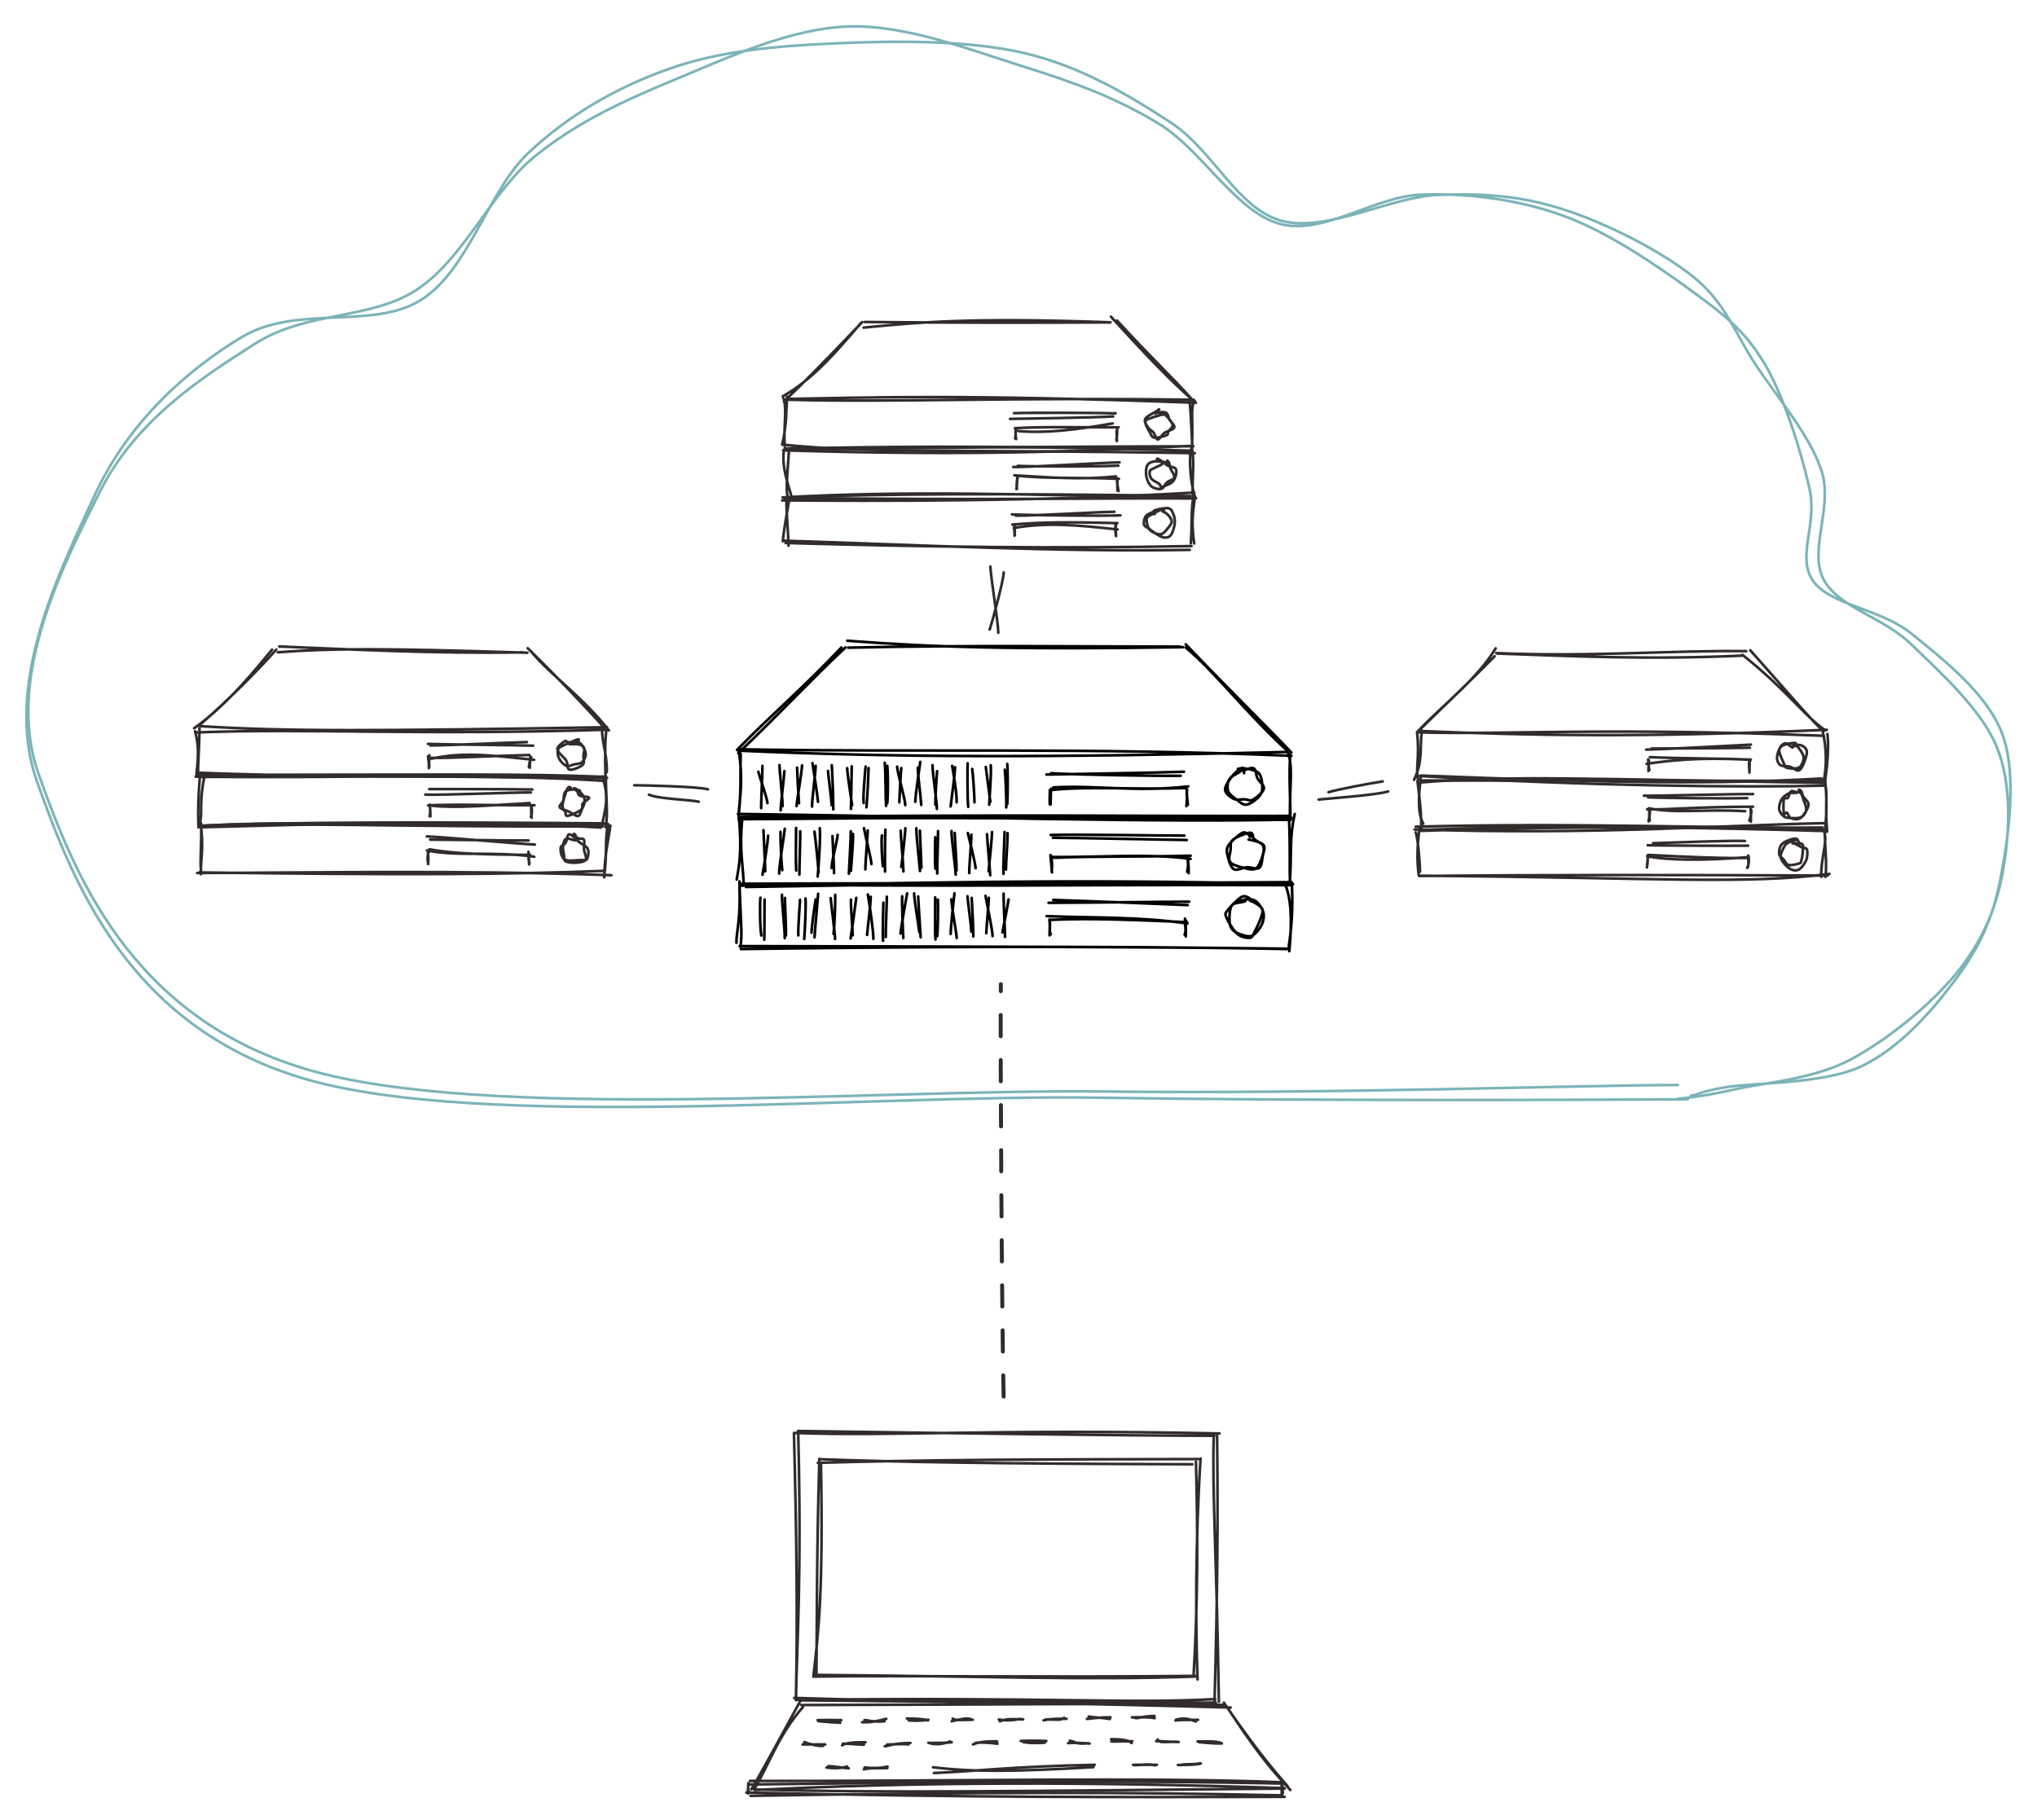 <svg version="1.1" xmlns="http://www.w3.org/2000/svg" viewBox="0 0 768.64 686.947" width="768.64" height="686.947">
  <!-- svg-source:excalidraw -->
  <!-- payload-type:application/vnd.excalidraw+json --><!-- payload-version:2 --><!-- payload-start -->eyJ2ZXJzaW9uIjoiMSIsImVuY29kaW5nIjoiYnN0cmluZyIsImNvbXByZXNzZWQiOnRydWUsImVuY29kZWQiOiJ4nO19WXNcIsmS9fv9XHUwMDE1bT2vQ06Exz5vXHUwMDEyYlx1MDAxM5tcdTAwMTAgXHUwMDA0n41h7IvYxI7G5r9/XHUwMDFlVLeUSlUqoW6plOpK7rXqKlx1MDAxMlKpTD/u50T48r//+uOPP9eHRe/P//7jz96+05qMusvW7s//tO9ve8vVaD7DQ3D892q+WXaOn1x1MDAxY67Xi9V//9d/vXzD6cyn377Vm/Smvdl6hZ/7f/jvP/743+Ofrp+z7HXWrdlg0jt+4Xjo5UcxIb3vXHUwMDE25rPjj6WcXHUwMDEwSSjR9PlcdTAwMTOj1Vx1MDAxNf68da+Lh/utyar3csS+9WcrNavt71x1MDAwYqzZzLV1Z9aEp/61efmx/dFkUl5cdTAwMWYm336pVme4WbouarVezlx1MDAxZnq1UXc9tD/d8/7z91ZzvFx1MDAwNS/fWs43g+Gst1q9+s580eqM1lx1MDAwN/tcdTAwMWUhz+9+u1x1MDAwYv/9x8s7e/yXMsZcdTAwMDFGuVx1MDAwNlx1MDAwNiBcdLzcXHUwMDEw+31cdTAwMDHKYZwyXG5CUclcdTAwMDE811x1MDAxNZ9P5kt7Xf+BXHUwMDFm6UD75crarc7DXHUwMDAwL2/Wff7MetmarVx1MDAxNq0lPrCXz+3+/o1cdTAwMDVzQGti/69cYiFCPH9k2Fx1MDAxYlxyhmv7XHUwMDE57VBcdTAwMDBcdTAwMDVG4pVyw6h6uZze8bFQrVxm5VJy83zEXsRcItN9MZHju52H+NPTQymXflT9g1guZ3eXt9nnq7I/tCF7VZhcdTAwMWb2LFx1MDAxYi+1qpdFlVx1MDAxOID7XHUwMDAzm+U4voVlo1ZlpfTKbKtP6V3rz7+O/4/3+VxyW8vFX8/pz5X9h+tO2ZuU+GbIf13n/1x1MDAxY4/9339+36Qno9l3rVx1MDAxOW+KrzUzxoXikoqTrZlcdTAwMGJZZuOHXFz+Nlx1MDAwNk9yXHUwMDAzsC7FemG3Zq2FI7hcdTAwMTDEIHBcclx1MDAwMfHamlx1MDAxOXOIUEbi3ZBo1OzDrJmhpTJcdTAwMDacXHStKVx1MDAxN1xcvjVm8sZ2jeSCaMFUgO1erWR2mrh4TF3fX2tdXCKD3v1MuU3zM437eJPeN27X11vL9eVo1lx1MDAxZM1cdTAwMDZ4ZLaZTJ6P9WZdnyOT1mpcdTAwMWSfT6ejNVx1MDAxYe/NfDRbez9xPO/FcjnfXHJ7re53zux7bGFP9/p2v/ztj5dndvzH89//5z+/+2lfI/B8+1/u/55cdTAwMGJ6Jqn33WfQXHUwMDEzJpVEcz89hC1bjfHD8GlcXKrEqom76kFPXHUwMDA2tVj4QS9cdTAwMWRihCaIb41e7lx1MDAwNT9H0HPmSC24YpoqXHUwMDAw472uX1xueu4ogtdgMJaiXHUwMDBmUuIlTP3lXHUwMDA0hGZcbjg6qK/sXHUwMDAzTlxicF/XXHUwMDA3xIhDKFx1MDAxMIGMXGJcdTAwMWZcdTAwMTP+oSjhbmTHqCNcdTAwMTiRSlHDJccoJINcdTAwMWOFPSU+czRcdTAwMDdQhiBcdTAwMDdzxenjceFobVx1MDAxNFx1MDAwN41Wg6xHqVx1MDAxM1xcXHUwMDBm0VIj/JHScVx1MDAwMZ6zKaopslx1MDAwNW1cdTAwMDMlXHUwMDEzRPxbp6NcdTAwMGWyLs7R12hjXHUwMDE0oa6LO8mz9SaT0WL1fedcdTAwMDbK++7fzlxyL1x1MDAwNvHK2Vx1MDAwYoKCfNtcdTAwMDBcdTAwMWWqiVxcpnJhOvP4fTv3MMxBN+y+XHJcdTAwMWaPw1xmXHUwMDAwVVx1MDAwNm8vKC+hXHUwMDAxhyhln6FWgn9cdTAwMWM7N46k6F7R/tDLou96NvhcdTAwMTfX5v+RXHUwMDE3bq60Nbggflx1MDAxM3LX9a4xvy83la/c1Ej9QFx1MDAwMDndnGupZb5aWfS26e3iqZtd1+K1u3TYzdmqTYnknFx1MDAxOaqNpi5m8i1Uo6PjVFx1MDAxOPSZXHUwMDFjP6Q+zJ5/jtpUXHUwMDAyNVx1MDAwNCqJIIOeXHUwMDFm+jTbksVCr5vi80KzebtePn5cdTAwMTGD9lx1MDAxNZval3dcdTAwMWGiuGDC5buDbHk6mk9UKy7ahfFCl1x1MDAxOYxr3fvHsNuypZ2AcV4ySlx1MDAwNeFerSmowzRyXHUwMDAzjNbomY34MFv+Ia3JpFx1MDAxMVx1MDAwNM2aXHUwMDA2mG69XHUwMDE317dXtLq7XHUwMDFh7i5T+dGkX1x1MDAxY1x1MDAxYrdlfqZtR1rz+fVrtKZm3ndflkulXHUwMDAwpMNnaM3bTrc62ebbd/fy8TpT6VeK3f1cdTAwMTdYYJLI7lx1MDAxNcVQZeyfXHUwMDFlrSnB4VxmtahRXG7ZNXxcXFx1MDAwMPtcdTAwMTlak1x1MDAxYSEw0lx1MDAwNoavUPuASGtGWvN4tpM823tak/tqTUNcdTAwMTHKeJ9O923X031cdTAwMTGuzSE9qKafVpvq7SDbXHUwMDE4h923Wa2pJLouru3y+Iul/UVoiCOURikqkDRcdTAwMTOqQy02XHUwMDAxXVx1MDAxZlwiXHUwMDA2gvaBQu663jXmd7UmJ/5bm5QyY17pliB7Tne7/ev7df9xtJzOLpNjmY81a2G351x1MDAwMLEpmWPQdEBLg1x1MDAxMZuEXWwylMVcdTAwMTJcdTAwMDRcdTAwMDQx9nXnvpGRlbv7Sn1QLnUmtfKy1fpcIlx1MDAxNu1LPKnvziY+QUkp6NNtuZSuJ0yxlkvfiHIhtZn1k/1xKuy2fNzjQE6JXHUwMDExlGP8XHUwMDA27bFl42CUxXhJXGLeK/OpvPOt2Fx1MDAwNFx1MDAxNMdKXHUwMDA3i82kruRj5vLAavdPw1x1MDAxOWSukpfljNsyP9O2I7H5/PolYpNT8L77XHUwMDEywDi3uuZ0PnaZKUxad63SbDd42KdcdTAwMTeiVcyZSfgxj3xcZjU3hlxyjr+xfFx1MDAxMd9HzCvjXHUwMDE4ozVcdTAwMDMkQFbhhVprXHUwMDFhqYiURlx1MDAwNvGxULuASGtGWvN4tpNcdTAwMWPbe1pT+WpNVJl48zk7Y/V8eWj0y6t272JxfVltNfPLXu+6XHUwMDEzdudcdTAwMTYgNqVGj4K0XHUwMDFjLVJqQT7Ouf1cZrGpXGZiwq5cdTAwMTD8jtTctWXpMWX0IVKyM6J0pnZcclx1MDAxOXLd2s9afNXumF6zk5uH3ZCtykSvSawxU1xyzMPMQTlcXFxi1JjKSKn1x6VcdTAwMWOCcZBcdTAwMTVhkJZcdTAwMWNcdTAwMTgjVH5HZb7zmb+5OkpcZk5cZlVBi8KXT4/T/Vwi15p1y1f1224yXa2VojD7s5m2/1x1MDAwM7Ov2NvDP4l8M+mLaq44XHUwMDEyXHUwMDAzXHUwMDAy7GRY17dcdTAwMTeJZa50J9KJ8tNcdTAwMTXtVHhvXHUwMDFmevJtXHUwMDA0Qz5EpU3MoFpoeFx1MDAwM2tcZlqSXHTQSn2g3v45qMb3jTFcXFx1MDAwN1x1MDAwNahcYtS/XHUwMDAy1N+B7a9BNWhfVFMk4oKjsD69QMC071x1MDAxYWZcdTAwMWIz1fuu6PZHg91++XBcdTAwMWR2WGvQjkayj6xfKVxm1q+jNTf6SPpRw3JAsco/LmvDMFx1MDAwN283XHUwMDAzVO9cdTAwMTK5g2u992UhzVx1MDAxMciShV1cdTAwMDBANyRcdTAwMTX/zlx1MDAwZS43wIOJZ4TrX4Fr30d6/Pabh3kmqN/f7Vx1MDAwMd9sLCAoXjRFhXIysqd0UKlfjVx1MDAxN+VUfZsoXHUwMDFjWlmR0TdhRzYlgPdYXHUwMDBixVxislx1MDAxN67U69RcZk5sXHUwMDE5XHUwMDAwYVxmXHUwMDE4V4TBx21f/pztXHUwMDFlgVx1MDAxN3msYlxugHZtXHUwMDE5XHUwMDFmNLSYXHUwMDE1dzfXy1xco7LJdas1N7Qv7otiu1x1MDAxNMzkVqlOXFwvzaiznLg/cHepN4VcdTAwMDJcdTAwMTS0bt9lVGVWqzV3xc/VlK5cXLo3yyNcdTAwMTLjIVP69DiVoZ3DZbxZTdxcdTAwMTk9v3zKzzqNUejLMikl0rHrTkLZzS2lPIGKXHUwMDE4h2GA0misVMBcdTAwMDduxv9YdqFcIlx1MDAxNK89MNN7kYtcdTAwMGaWt1DnpNRcdTAwMTXJx/6NgvG92zY/07qjXHKf59ev2fBcdTAwMDH/jFx1MDAwNYn8lDN5RrVHYj+irXE+XHUwMDEzK15vqlx0nVtULjehT49H1NvlXCLyrZJcckWAXHUwMDA39Vx1MDAxOOFcYuDbTFx1MDAxOJDUyE9NKlx1MDAwZc4vlHZV/4RcdTAwMDTDULuBfzTBjTZ9fuGmj/Hd0EbBwChXZ4jv1f0+ofZsXHJrepVazVx1MDAwZb327Sb0S+VcdTAwMTTZm6PQjuydXHUwMDE3XHUwMDFh776H1GhcdTAwMTRQ0lxiriVcdTAwMTg3XHRcZuOmXHUwMDBm6jxccoZcdTAwMDdW6obcd71rze9rTu6rOSlcYlx1MDAwNFx1MDAwZlx1MDAxMeT0RWLDR4vNIZfK57p7vb+7IfFVulx1MDAxMHqDtprTSFSTXG6YlIa+TtHgXHUwMDAw6E7IkbxcdTAwMTC0XHUwMDE1+LhtzJ+UY6iVQGeqgmxaT6q7VHx28zBcdTAwMWTrTWyzSoqmuvlcIjbtKzq5P/0khHGNIfB0c95cdTAwMWZKKUF4ctbsXFw2k8kyT0/vQp9keKSfKLBcdKXIuFxyVdJjzspRyDtBYajVQOinplx1MDAxY71VnVxcXHUwMDEzRaVcdTAwMTZBdFx1MDAxM7JcdTAwMTTKpXL6qbdqNUtEpLZUT93G+ZnmXHUwMDFkqc7n169RnVxce999Ti3WhoIhZ/RMmqVTxVSeXGZoulh+ij9cdTAwMTV1LFNhX1x1MDAwMvX4q2KIktzGKY/oxMegJJJh5GVcdTAwMTJcdTAwMWZcdTAwMDZcdTAwMGK56DTcLrRcdTAwMDduiYTaXHREmjPSnMezneTa3tGc7yRRI1x1MDAxYjVcdTAwMTjIz9Cc3cdMfFx1MDAxMmuakdCFx3yiXHUwMDFlz7PLTfi9m1BIe9GvgTbsXHUwMDE1Mf7GaaSDRFx1MDAwNzi1PsNcdTAwMDD7uFx1MDAwNK2fUtZGidRUosX9g1x1MDAxOfr7qlO9ozpcdTAwMTlBfmrM6avEN+NcdTAwMGWQSmq/06lypVx1MDAxNE+lUlfj29CbdIDq5MRhXHUwMDA0o6PmUtrmnSFcdTAwMTedXHUwMDAysamZu2jp+yZ9q5Kbm/jFbryYpHfssnS9amZ6X8SkfUWn8t3pRFx1MDAxNsRcdTAwMTjh4vQ8cDJsx1eLfHKXpjPgcltubbNfZMtcdTAwMDNQUDI0XCLmSZ/lXFw6VCA/YMfeUeRcdTAwMDPXXHUwMDA0f0xyXHUwMDFhbnlcdTAwMDBcdCpric8zpdpgslx1MDAxOMz5/panslx1MDAwZpDNbtym+ZnGXHUwMDFkSc7n16+RnP7VXHUwMDFmiiBcdTAwMDXkVJ5cdTAwMGX6cTp/kb2bq8ddZlx1MDAxY1tPLmv1ffbuS4CeXHUwMDE4kFx1MDAxOD1sXHUwMDA1XHUwMDFi9ZAyIVx1MDAxZGZzPJCOXHUwMDE5XHLMhLu2XHKEXHUwMDA0xUngqmmonUAkOSPJeTzbSa7tPcnJ/et2hd30Q45+OkGfNSdrVS2TaabzOJ7Hb6lR7X743dv7mpNcdTAwMGKHMHvf0bnhp4znwkImOfFSObzqXCL9O/Fz7mvMXHUwMDA2OSmYM5pcdTAwMDJ1i8vLQvWCNFx1MDAxYsVC/bp3XHUwMDEzuydcdTAwMTc89LZsxSYnqDZtXHUwMDFkjDSuXHUwMDEygr/TapXhtnpAIbLDX+CmOJJcdTAwMGauXHUwMDAyXHUwMDFiXHUwMDAzyXG9Ub9cdTAwMWZ2QU5uXHUwMDFmxteVyeVlslx1MDAxZYXaf0h9m9vPvVx1MDAxOZVcdTAwMDF2OUKeMfhFzNV0vMrUIJ1cdTAwMTh1aDUxVzuyXHUwMDBmPbCp4lx1MDAwZZPCJtpwq7zZXHUwMDFiYHNpJNJccsmQLIiwXHUwMDAzmyrAgKrcXHUwMDE1TFx1MDAxMbJ/w1wiNyb8oU00RVx1MDAxZGDOKIV52idcdTAwMDaz7s2uWFrt6mw5me4v+vXQQ5tcYuJcdTAwMDBcIoHZ8jDb7e1cdTAwMTW0kdQ4XHUwMDAyJFx1MDAxZVx1MDAwNqqZ/DBcXP+UXHUwMDEyN2GosGX1QeI6QvU/vMRNcP/mw1x1MDAxMoz9eWc0NMxt7so7xW9byf6itp60XHUwMDEy9+mYXGI9rkFcdTAwMThcdTAwMDe0XHUwMDE0TFx1MDAxMsbsvskrXFxcdTAwMGLQXHUwMDBlKjhCXGbj2uiPXHUwMDAz9s/Z91x1MDAwMZS/UstgaO+gnS3rXHUwMDAyN3R9mZMmOevP81x1MDAwNze0V4uVmFZK6fxS1NKx8sOk0G5w91x1MDAwN/qruJrS5CinLlx1MDAxZS8zy2FcZtZN+qnCkvt3m6VM2/VRejr/pJvpcCOuxrWb2S47Lel6M9Zccn+FXHUwMDFi48KRaDxcdTAwMTKUXHUwMDAxzYmnvVx1MDAxOUN2Klxmulx1MDAxOWorNsO174NcdTAwMDAzzF5agOXWeSZzl91t2/VEble8z2Zul4K6XHLzM0072vZ5fv2SbVx1MDAxZuGfaWjQdWvlbs9cdTAwMTDYkHdbuqqnRNm0s4c92YrrwdNeflx1MDAwMcjb7VxcooXBkCAoeCDPuWO0oopcYsOF+sBcdTAwMTLtn9LR0C5mc3dT8C/oXHUwMDAz/tHUNtr1+XW7PoL6qm7AXHUwMDFmJFx1MDAxMNvi9EzDSXG7VY9Pxfp9e5efl2P5hS6Hvt04ymzhIK9cdTAwMDNbhIDU9u3sWWZHz1ItuXZcdTAwMTcphHHT59hcdTAwMDbO0rKgZfKQO693zfl9uSl95SbGKESXO1x1MDAwNzNQbaphvpnMT6tX+ft9rtpZte/dXHUwMDE2XHUwMDFiUnu2alNKTlxmoKtTwtvZkCuHclx1MDAwNkZoXHUwMDBlwFXYa9tQVFx1MDAxOWP9doBFJ/lVulx1MDAxZL/k61Sn3y88MS3q93dfxKJ91ab0pZ5411x1MDAxOCBcdTAwMTU7wzt3abu2XHUwMDE5T7Pd6TZeYfHbfn5Qaofemi33XHUwMDA0ieFUajRsjy1cdTAwMGJwpEb7wiBcdTAwMDVKfWBcdTAwMTL4XHUwMDBmZVx1MDAxOWK4QClMXHUwMDAzTbc97prD40GzQ+lmXHUwMDE10418uzZcdTAwMWW5LfMzbTuSm8+vXyM3le/MXGYkkoZzaU5fLlx1MDAxZLbyjX5ulCkt+5lcdTAwMTi92T0m94x+XHTIo8eHY24xhjGP3JTMUVxmpJCozEPfTFx1MDAwNSwl00gvg1ZLQ+1cdTAwMDRcIr1cdTAwMTnpzePZTnJt7+nNd1x1MDAxMjjQM9itT3l6tX5htTZNUyxccnudosk97LO7UXlcdTAwMTZ+94Z6U1x1MDAwM9eAT0tcdTAwMTHppTTU0VxuXHUwMDFkikavQ93iO4x6XHUwMDEzNNWCuPPe/3nk/H25afx3N42mRJlzuk/cT0YoOKk+TPkkMSPZh2bhNvyrw1x1MDAwMXpTXG7k77ZxXHUwMDEwqlx1MDAxOUD+XHUwMDEydr2Jpk5ocCN9lS5cZqfF/fZcIlx1MDAwN+PHzfxaVibr6Vx1MDAxNzFpX71p/Hc3XHUwMDAxJPolfYZ3zua37W2b1C/7upi/UaKdX47D3472uNdcdTAwMDHI+LRcdTAwMTKUXHUwMDEz4llcdTAwMGVUXHUwMDE4XHUwMDFjKTvmzFx1MDAxZaNVuFx1MDAxNOe3JroqcNggu57OOqvszb56cbtvpmJcIrGuzty2+ZnWXHUwMDFkKc7n169RnMa/vbywM37sWOyTUV9X9+tp1aSYKMvLdG5+Ob8uqC+AeuTQhiHFXHUwMDExXHUwMDAykPC8XHUwMDA2vaaOLVx1MDAwN1x1MDAwMfyA5ere61xul+JkdpYk/iZf2lx1MDAwN0SCM1x1MDAxMpzHs53k2d5cdTAwMTOc8p1cck5ipLIq7GTnlkm3h9vL3H1vsVKJrChcdTAwMWbaj/3wXHUwMDEz9PdcdTAwMDWnQtOxLaSQ3KGphXtim6FcdTAwMDK9m1x1MDAwZUzgXG656/pBcu7b6FDiXHUwMDEzXHUwMDE24M5rXHUwMDBiLH1R0uRHh1hqU1x1MDAxYlx1MDAxNMbDkdg1aqXQXHUwMDFislWaNsXSlvnYuX2eMFxy2lFCXHQpheKEwYdZ8s8pfNHClplKXHUwMDExVPdyX1x1MDAxYiZcdTAwMTLV1PU1TLJcdEpcdTAwMTdcdTAwMWJeXHUwMDE191GU/YdUtFx04d++XHUwMDE0YyWVoNXpsO70y70s4Vd8mU1cdTAwMTRcdTAwMWa78Vljdlx1MDAxN/5Ghpwyh0ipmFx1MDAwNor0RXhHMWqHM7zrQKRV5GFcdTAwMWbaRoVcdTAwMWRBhVx1MDAwZi8oXHUwMDA3J1x1MDAwMvY/uqCNK39k41x1MDAwZpSEkzNcdTAwMTKHr2LVdoVOXHUwMDEyy6FqqF5pk80mu+HfyVx1MDAwNa1cdTAwMWTkbIxcdTAwMTMraJV8XHUwMDFksLnBe69ccoZzXHUwMDAwq1k/LmL/lJI2dFDojUXgZkeE669b0vZccmxJSGe2gzK/XHUwMDFkd57EtJPsXHLvXHUwMDA2ro5s30f+N6klrbY3qIu5XHUwMDFktlxur4eZSclcdTAwMWPbg1x1MDAxYlxyiaL2dCWT/m2oXHUwMDE4XHUwMDAzXHUwMDFkmzKAalx1MDAxOFx1MDAxOHWnerwsXHUwMDAwXHUwMDExcKgtseGo15BDulwi0FtcdTAwMTR6gaQ6bd7W51x1MDAwM+mj/ctcdTAwMGL0v+9f3Eg7Z/H4731KXHUwMDAwqtzDx1xcwzXdI3HfTte0OSaEn+Kn34LxI4NcdTAwMWFFJWSLmZgylIuXmlx1MDAwYvtCZFx1MDAxMM65XHUwMDEyQIjSXHUwMDE0IPB0XHUwMDAyqCOVXHUwMDAyW8CBROulhu141O6ZoUlcdTAwMWKl7ExcdTAwMDRDdeD5JF5cdTAwMWUwKUBcdTAwMTBcdTAwMTAuins8SPGgsJhFNkc5WjtcdTAwMGI+XHUwMDFmIY5cIpRcbsGZ4lq/+nVjiFx1MDAwMcS7YUSgrOWaXHUwMDA1n1x1MDAwZtGJ55NcXHK71EBeXHUwMDEyXHUwMDA3v51P41GUZva3JrZcdTAwMTVn4Pm4wntkXGJTx8VX6kpcdTAwMTP/dkI7a1x1MDAxY2zQXHUwMDA3qVx1MDAxOX4wcPUtxtmxy1x1MDAwMyXCaMntaJVXZ2SCOJJcdTAwMDFeXHUwMDFjejhQwetvMfw90fdoISw/RXr6mlx1MDAwNdmjxigt8YExjiE7eMWRUW37lVxuitcoqGVQr89oUI0zKqhCe0JrXGa+QrxBXHUwMDBlXHUwMDAyXHUwMDE19b3B52ObgXsuXHUwMDEx7zHqfnyfXHUwMDE5fHhcIviM1EhcdTAwMWIkjLbrnnZcdTAwMTCE51x1MDAxMiV3XHUwMDE0WjVQXHUwMDFi2PFag08omC2EYlLbdSokLZ5cdTAwMTOCctBlXHUwMDE4pD2GmcCzXHUwMDE55djFX46PT1x1MDAxOan160VRhqFAYFx1MDAxOMPnRVx1MDAwNOpcIlxiNmuuXHUwMDFjQmyLKq2kxidcdNxzefjE8OIwZCq8XHUwMDFigTC2qoyb41xmXHUwMDE0hVx1MDAwZVx1MDAxNDzPgzBcdTAwMDd/iN1sXHUwMDE3XHUwMDE4qyBcdTAwMTh2jODzVVx1MDAxYVx1MDAxZq1G6odn9MBOUVx1MDAwN91cZsPQiGHdXHUwMDE2nlx1MDAwNJ2Qo4lxxFxiUVxuQ6EhXHUwMDFli1x1MDAwMfx98f5pJvBsXGbvMFx1MDAwZjqhoPgrKzQwhcBcdTAwMDdcdTAwMTfVO55cdTAwMGZ9XHUwMDFmPn1cdTAwMWK9Od49tNNAXHUwMDE4o8lcdTAwMTK8LMBvXCJL8WCYKsSwsnu2yI1ccppN4Fx1MDAwM0HP4lx1MDAxOMVtXHUwMDE1q0HKwzxShjL04pxTib+uXHUwMDFkXHRcdTAwMTD4QOz58FxuuMEgqJhhr39d6zC4lEJcdTAwMDO3Y8hl4G9LXHRFr2qbweLvYqgkr8/HqWOfKjJ+pikzXFxcdTAwMDU+XHUwMDBlKdDJYSxTXG7tmUjy2l6O01x1MDAwZmxXKG6OlCrwdFSg/Vx1MDAxMSlcdTAwMDFcdTAwMTlcdTAwMWHyJ8pfh1x1MDAxMetRmVx1MDAxZKSjbHc3QXjg8/BcdTAwMGLa//J861RWfTZbP5uLXHUwMDFmXHUwMDBm/VCmXHUwMDEz81x1MDAxZlx1MDAxYoUuxfY8PqONQ+ZhhOy23r/f62yrZJKlw9ONXHUwMDBlvZolXGasPVxuW1x1MDAxOYdw8Uwq1oQ7SFx1MDAxOFx0XHUwMDEycnRcdTAwMWXudoo/PdGJg6NsXHUwMDAzXHUwMDA2JFjGttB4K1x1MDAxMjR1LJNcdTAwMTOWZCHlcJUwP1x1MDAwZnlEXHUwMDAwWL5cdTAwMTSkZinvjFx1MDAwZY1BYltt0OzFXHUwMDEycvFm4datZufDZqFNe1xczVeJ+V2VJWS9s/78zDwmfe1cdTAwMTX1lSRcdTAwMWM56unLL/vbeLXxMJvtN7Pra1rIN1x1MDAxM2t1XHUwMDE1foNcdTAwMDUkOMJ2PKRKa+7pZ6lQQiPpR7KnbZnKXHUwMDA39rPEn+BcYlBWXGYgZbV72m8tllqKb1x1MDAwMyXTXG5cdJaLbbiymzhafGDT7lx1MDAxMFus/1x1MDAxMDP/Qi+roqRcdTAwMTGn59017lx1MDAxZpq5i3Q/z3IwuVhcclx1MDAwMYrxQfhtlSHdVEhcdTAwMTBs0jMx9PUmgDkuekiO9oGHtfk454pcIlx1MDAwMzklakmkZ/RVfo1/3p1VfShRdZAvTWRj5fhVJl8oXHUwMDE0Y7xWXHUwMDFhZ9lcdTAwMDVhbss8VLOt5NNNpdIuPNxPh4frx3a2/stM998kI19m6dD3XHUwMDExe779L/d/z29B659VZ1xymSBcdTAwMDU9fWOvdlnu8cebRzW5XFxtb+HivjW8yYVcdTAwMWXTVlx1MDAxMKBst0pcdTAwMDB5tSsgf4M0RX2LXHUwMDExgSF9l+5E+jBAXHUwMDFhL90gdzKBXHJnI0z/Tpj2rc1UhnCr80/PJYvnXG6J1DWN70rp/KGsm3KqZ5nQQ1x1MDAxYeWzw2xXXHUwMDEwLWzEk/AupsNcdTAwMDVpjqqeSeBRmI4g/bxLT/xlolBo6Lb/xMmYJrlOs5MpQL5QXV3AoLV5ZLRcdTAwMTF6TFPGUVxi2kVccls6JTyItjPLtJ34YpcqQ1x1MDAwNWgr4oWUgVx1MDAxM8hcIjz/Pnhmyn+MiTquXHUwMDFluMekXHUwMDA34XlZNlxynd0nb4ZcdTAwMGJZb5cvblqjXvjxbNtIXHUwMDEzXGZ1RtmkYMG9vPu1lP64jO9cdTAwMWbBtGFcZuWCu9V3hOnfXHUwMDFk05z41nAgXHSVaDDs9Fx1MDAxMN2/2Fe4zpptl/VU2lxcJfZyXHUwMDE4/sx3u1Nn8zKoTWfS75PucK2NUcopXHUwMDEwO7U4QnSE6L+j9DttXHUwMDEzkIKyY1LG6Uq6m8zTcTdVfmq3ZLI2SSWfysnQQ1x1MDAxYX9NXHUwMDA3tOKUo1x1MDAwNyOcvVx1MDAwZuqQSWlbOMe1XGYsMo1A/fuAmsOb/MqXXHUwMDFkVyY06DPCdOOxXW2xVv82s1x1MDAxYVx1MDAxNYtcdTAwMGbd5kU3V1x0PaapoI60qezMXGKq3TON3mppMFx1MDAxZtco+8eWx5RcdTAwMDEmSWDv2Fxi079cdTAwMTGmuS+mXHUwMDE1sd3vNZzRTneykNXb2ENs2EixanbysGm7qnJDi2mpXHUwMDFjI4BcdTAwMWFutNBvxPSrMK0/rjjth/alXHUwMDE1+iFJIzFcdTAwMWQh+pRUXHUwMDEzY1x1MDAxMzeNZqczb5IpP3Znq+btnCd48yoh12O1XHI9olx0p45tLSpcdTAwMTUhhjD9Oo/PUOJowzXn3Fx1MDAxOPGBPYV/KEhLJpTQOjBcdCqC9G9cdTAwMDRp5b+HJbUxQFx1MDAxOD89Slx1MDAxNyvNfHFT14/JbbnQZbunw2U5/CPWXGIoXHUwMDA3mC1dIdpTQO5cdTAwMDX0x1xyWPuxRFx1MDAxM8YlXpdcbupcdTAwMDNcdTAwMTEh+ndCtH/ymK3SXCJcdTAwMWPo6YjeXFyvk+364zq+bOS2qXFDzm4uwz9njlwibClHTi1cdTAwMTlKZU9cdTAwMWZGi2lbKPStpo7wj2uT+2PLY0Igj1xuXHUwMDFlw1x1MDAxMmH6d8K0b/JcdTAwMThcdTAwMTDkdVx1MDAwNC3+9J3phaw/1GfxlYRaI59pZjadyrhcdTAwMTN6TFx1MDAxMyVcdTAwMWNqu0JwSjlcdTAwMDH+XHUwMDFlpkXI9rFcYmGgXHUwMDA0XHUwMDBiXHUwMDFjXHUwMDFjXHUwMDE3Yfr3wfQ72WOS2j5lRp5eXHUwMDE0R0vDguxV5rW7XHUwMDFjr/HDMr5cdTAwMWHnwt9cXJBy5nBASmKbpypcdTAwMDPebSzjKFufzrktp/3AorhcdTAwMWbCtG2QYCvOg4ZzRJj+fTD9blx1MDAwNlx1MDAxOZI6kPKkfiB/XHUwMDE1bsx0bpJKZOqNYlx1MDAwYvb7xaL2XHUwMDAw8dCDmlxi7SjJNDCijFx1MDAxNafvXG7qcC16U0lcciHG0ChQR6A+JYVcZjUmteVYJ2NcdTAwMWEyXHUwMDBm+atyqnLT3XTuJ5NUjNdNMfSYpqBcdTAwMWNEs+DAbcOM96j3XHUwMDA3jjX4XHUwMDExRFx1MDAwMzfCPZc1gvPvXHUwMDBlZ2Z84Wy47eOvzpDSOZPINydcXIEp7NjTKL+ePO3DP1x1MDAxN5NcdTAwMThwXGJcdTAwMTdcdTAwMWEliObmpbXMV8Az1ZqK4LmYXHUwMDExon9cdTAwMWZEc/BcdTAwMWZcZnfsXHUwMDA2xUCfLqVlITXfXHUwMDFmpuV+MkmK1VTpYc2b4Vx1MDAxZkJCJaLWdmUxgtg+5u8paVx1MDAxNrLkMTu8z3ZuiJR0hOlcdTAwMTOSx/DHarvtecZgoftuXFzsu2Q7a1xmXHUwMDA321x1MDAxOOHDfXdcdTAwMTF+JU2VdFx1MDAxNCVcdTAwMTKO9Vjeylxyzy5WuMI0JaBcdTAwMDUyjFxi0lx1MDAxMaRPaVSktTqWV56ePrbe31x1MDAxM37Y95NTWr6FleBcdFxuzdBD2pZX2lx1MDAxNkRcdTAwMDbjMFx1MDAxOM292SbGkYJhpEbEc6XDXHUwMDE1p8E2Ypd2ySNcdTAwMDJ1XHUwMDA06lx1MDAxM/LHXHUwMDAwgClcdTAwMDB9OqhNu7rfXfdWu7KJXalK5THDrsLfqogw4Vx1MDAxOMQulba7MKfe9bFXoFbhSjexa91cdTAwMDIgitNcdTAwMTGkT9iY1srauFwipy+QMblrXjZbXHUwMDBik7+7yO5UX7bTq/BnhFwiJOxYQSSxXHUwMDA2mYl7V+9cdTAwMWKitcOR3irUIEbSkFx1MDAxNW5Qw7nmr7bWXCJM//aYpr7cmzPbxFx1MDAxYs7Yl44lh1x1MDAwZof0aPJQaW71ZZ5cdTAwMWGRXHUwMDFj7EOPaZs/plx1MDAxNOFgN7LAuIaRXHUwMDFmMVxyxDk2XHUwMDFiXHUwMDE0TKOLo1x1MDAxZke9pZ2lgNchOefIXHUwMDE34C2kqVx1MDAwM9JcdTAwMWXiYGdcdTAwMDVIqt60s1x1MDAwNcbxXHUwMDAwXHUwMDEzUY7ol4C43yO3r9jbp/2zMP/OsjjVnCNcbk5fQctlnq5F/6aS3uznyfi82LlcdTAwMTZLXGI95qk0XHUwMDBlpcZoQYSRRnvl9qs4brxcdTAwMTf2uXGca0OMXHUwMDExNKLmX1x1MDAwMuO/aKfLf1x0XHJDXHUwMDE3+lx1MDAxMXeRcWB+2W59XyyW90+JzWZYLG9NMn1cdTAwMTP+iZ+E2DFndjSP4kRwr9hWXHUwMDBlhkWlKcZ5O8ftwyBccoQ6nDOlXHUwMDE1XoZcdTAwMDJcdTAwMTDf6UvPwOHWo3OBztbYqVpvXHUwMDAyOWFI1m3JR1x1MDAwMMpcdTAwMDW97mRcdTAwMWVKtWk/Jpo7tYeb+nzsXHUwMDA2cTuXu+3E+Wq7qfXT+X6vMis1Y5FcdTAwMWJ4OfNPcVx1MDAwM7auSNpcdFNa4lx1MDAxM1cnzEfzt5NcdTAwMWY7XHUwMDFmVce5O1pTRpBRoCB/xSaAOkzy44Ak2/3fsMBhXFz0ONhJ4iclXHUwMDAzjbLROyDNXHUwMDAxvHDrWpDBKCZcdTAwMDInXHUwMDAznXzDTnKFPzpYRmL4RFx1MDAxN3BGXHUwMDBlfateXHUwMDE087tdeX9ZmKWXqUZjkVsmvoA7lI6wY6JcdTAwMTQoZDJcdTAwMWWGXHUwMDAzwrHGYJuogfrIXHUwMDE0eq+Zw3coXHUwMDBld4hWYGdSIFx1MDAxZlPuOsW/KVx1MDAwZoYvVF80aOXiqzvD71x1MDAxYfxf043YRrYrdPd4n8tcdTAwMWPmh9unzrgyfDnbO+NDUcLjs7bDg0AqLTzjQ4XgdkBcdTAwMWFRlFx1MDAwMVx1MDAxMn9cdTAwMTdunp8gc4hRtkqJ2WoyNIi3T1A4+IC0pFx1MDAwNKjgmrlqXHUwMDFmgseH/qiFffHxoVQxY2xcdTAwMDeYN13r7EHX2uGbOc9cXHF+0pTnXzk91N9K7Cv2xkDeevtzY/onXHI2+1x1MDAwNsdSpr7LVFx1MDAxZvhKXGZcdTAwMWH1XHUwMDFinWG5i/3FSXC0M4nQmVx0STBOu3vSXHUwMDFlvmk7h1x1MDAxZSnhkVx1MDAxOVxuVyOkv+FI0FlcdTAwMTJgRko79ZdRob5DMFx1MDAwMT8lUOTarSVcblx1MDAwNIyMXHUwMDAwXHUwMDE5XHUwMDA0SMFBon4w31x1MDAxZOjrWlx1MDAwNfXW2TJcdTAwMDSk1KFcdTAwMDNk7Fx1MDAxZEM5XHUwMDFlf2sjX1x1MDAxY5OpfCkzm7ZcdTAwMWaqXHUwMDBm0/3ssZG6KFx1MDAwZlZwXG4mjbHkmKBfknibjKdbvbDzWbXSKFx1MDAxYTlcdTAwMDUm9Vx1MDAxYkiCdMBwLaSd8ShR5X+X4lx1MDAxOIJ0jNrBW3YyZ4THQDxKOybZqO/iUfr2ekVcdTAwMTRLJk9cdTAwMWKa8mvHa/tZyfHoXHUwMDFiXHUwMDAz+bJgPE2gga9DRazhXUCucHrxXHUwMDE0mV7VN9d8m55cdTAwMGZnm86umJoz9lx1MDAwNVrqXHUwMDEzO1RdcqB2RLY3N1sw6VjKrrm0XHUwMDAzu5W/RCPH178j0ZRDKVJcdTAwMGZOXGJcYurKzXzhXHUwMDEz3HJcdTAwMTb8iLF9SMGdXHUwMDE38pzYKZmgLDhcdKxcXOzE65fqMnFYKdLIXHUwMDE09ZbNN26F9ZRcdTAwMWGPKuVh8+66rWs3cNu6rovyK1x0RuKreFFAZrRrl/e7bPGpubj91FGLwPyTkrlcdTAwMWQ8Lc5pwzHXiVxcf1/vV2/qT1xyNbrorvLXX6B2iIJDmJ2cXCKoIVK+XnBAcuUw27RdodC0q+FcdTAwMWZmzeSt9VI7kp2h2MJcdTAwMTNTZTM33lgvYMQ4tsFcdTAwMGKw3t3sqWwqhW7xYs5n/VlXdurlvts4P9O8PXH0XHUwMDFmvNxcdTAwMWFcdTAwMThtX681vnn+b4Prj+Hef5mRMtB241acvu1yXHUwMDAxNb1JbivZ2XpbrDS7o6IqX3xcdTAwMDHca8dcdTAwMGWaV3ZKXHUwMDA0Z9RcdTAwMTPFuPVcbqiOOFxujffGXHUwMDAxf1x1MDAwZexccuHs1Vx1MDAxY9xcYvVcdTAwMTHqXHUwMDAzUS+l992X8W5I7C09OiNcdTAwMTFyMp7Dlixu1GF7SNzUUqvHzlx1MDAxN9hsXHUwMDA14UhipNDcllx1MDAwZqrXXbeEbYbLXHUwMDE1QykjXHUwMDA1XHUwMDEzXCJs0Z5cdKCc68Ds5lxi91x1MDAxMe5duFx1MDAxN76L8oowxSlRp+dK9nm9ODKr5PVodDm/ro2f2HjwXHUwMDA1JrUy6nBlhK2150aS17mSXHUwMDE29pJoW3soNZJ8//znT4G9obbuXHUwMDA0432E+lxi9WdEe//WXUxcdTAwMWLQZzXCLo137Xis3Zrn9rl2u7TKXHRzXHUwMDE3+1x1MDAwMrBXjlFUgOH4ouL1ptVR21M7uINIw4h/tuSnoJ5cdTAwMGKlmVSBiVRcdTAwMTHqI9S7UK99OT5jQFx1MDAxNVNnXGL7ZSpXM4V1PJ9SXHSl769cdTAwMTKlXHUwMDE5PIZcdTAwMWb0XHUwMDFjby7VdtCioVxcK++CXHUwMDFldYzNuVx1MDAxNMxI7p7CXHUwMDE1XHUwMDBl1Nt5f0BdXHUwMDAz/1wi1EeoXHUwMDBmjvX+aTfAJVDtbkZcdTAwMTNcdTAwMDT79Fx1MDAxNSHV+M11vTDNj9dccj6dXHUwMDE2aDf8sFx1MDAxN9RcdTAwMDHNXHUwMDEw91xuWTy8Rb2gXHUwMDFjI6rgXHUwMDEy+bR/NdTnXGJ79FTUtk9cYkpcdTAwMTSMYFx1MDAxZsHeXHUwMDA1e/9eXHUwMDA1dpRcdTAwMTNwckabsN5aZdaz2Lbfq9eh24qNzT2ffFx1MDAwMdQjw9d2XHUwMDEylFbEXGJPYfNxPY9cdFx1MDAwNJe26cLEv6fQ58CeUmNcdTAwMWKFRdH+j1xi9mfA3vhyfMBcdTAwMThHiXtcIlpcdTAwMTDs67fDy2yD5stXXHUwMDEz1lx1MDAxOVx1MDAxNfR1Ns7D32ifSO5w4La0XHUwMDE574anZupcdTAwMTjsQXJG8X9AWMiE/bGsXHUwMDAx3DOLXCLQR6BcdTAwMGbsS0R8QS+4QVlvzOnCvmpWqWKuXHUwMDAx68Jytlx1MDAxZXHSvVx1MDAxOch6+EGviMNcdTAwMTmKd65cdTAwMTiCW79dxCeGXG6B2p9cdTAwMTnygXlnP1x1MDAxNuslk3hcdTAwMTBcdTAwMDJrgVwi2Eewd1x1MDAxN1x1MDAwNPpcdTAwMGXKoppcdTAwMTCmJFx1MDAxMadz/OLdYZdcdTAwMWFdVLSc8HV2OFx1MDAxZM1G/Fx1MDAwYjQ6McShhuD91ccs5LfB3oBcImBshaj/PMtPStRcdTAwMTFcdTAwMDS0NCTasY9Qf1x1MDAwNuqpf36e0Eh7iTv6XHUwMDA1ob4xiDVYbz1cdTAwMWKnl1x1MDAxN9mrcmY4oOxcdTAwMGKs5ynpXHUwMDE4xjGea1x1MDAwM1x1MDAxMom8XHUwMDA39uBYvW+5XHUwMDAwXHUwMDA2Vlx1MDAxObote3RXTFx1MDAwNs68jGBcdTAwMWbB3lx1MDAxZOz90/FBXHUwMDEzKV4lgVx1MDAwNME+cSiU2zI/yPZUrlJN71xuN3SWXHI/7I10NIBNx7dFufqttGeo+42yW+MqhOHeLrq6q2Mj3Ee4XHUwMDBmxD3zT8y1rZekkmc0XHUwMDEyT2Sa9eGmcbXuVaa5wnWvSFjjNvy418yxNTZcdTAwMWFcZmfC3VX4b9xTK3ZcdTAwMDBsVr6L/IRcdTAwMDL3IJlcdTAwMTBgonX8P1wi2P+kIdh21lx1MDAwNHFXm1x1MDAwNsF+dHvZvt3tcveNzVX+rlFd5av3qdDDnlx1MDAxMuZcdTAwMDBcbnzJXHSGdM2/s3+HXHUwMDEyQOJBo8U7M0E+XHT2xlDtziGKYFx1MDAxZsE+cPvOv+ehOfa0YqfH+u7N5jo731x1MDAxZS7GV4XhRakyXHUwMDE4S7ZcZj/oqXFQ06tvI+RcdTAwMDX1cnzmaIOUR4Dm9rNcdTAwMWZcdTAwMDZ6YfdcdJlcdTAwMTRcdTAwMDJ/XHUwMDFjVVx1MDAxYVxcNYDvtDFFVW87XHUwMDFjXHUwMDA2rehNXHUwMDE3textvzXMP95Ohnfpunnq7jpcdTAwMTHoQ1x1MDAwN3p/I/B8/d+L9cw3XHUwMDFiX1x1MDAxM8oxuMHpqJ9WXHUwMDEz9daWXGZcdTAwMDYzlb6VXHUwMDBmyXiZZnj4UVx1MDAwZsRcdTAwMTFcZmwqXCKhUntcdTAwMGJuhXTs8E6hLeTVO/3Kf1x1MDAwNeqlw9A1XHUwMDExsJU3jIN5q/RcdTAwMTXqMoZcdTAwMDQgaFx1MDAxNz/UbuD36XN6UtspLu0+OihDXGJIV1x1MDAxZpfjceFoNFx1MDAxOI4xiTFGlVJBZ1x1MDAxNLbkXGZjnDHSxnXjPZ1cdTAwMTRKS5ufgkRf8H/rbMRxXzq6XHUwMDEyeqbb6k0mo8XKJ/HAV6VIo8iratTAYeG5m7G6hqfRZpmYNtOd60a22Fx1MDAwZr/j0sphyuDNt2NIXHUwMDE099ZcZoNdsFx1MDAxNFx1MDAxMk3Gtiv7OLpCwTYsXHUwMDAwYWxtg1wiRH9v1IL/Z57XKFxyQ/M25J/c8Cagya5/XHUwMDBmJyXBJovK0yvjXHUwMDFl7lx1MDAxZdejxSaR6NybwyyG3zbmXHUwMDBiLLeh7jZU2ilcdTAwMGWKXHUwMDFhXHJcdTAwMWWbluhtKNpcdDo81LfvzNdcckVcdTAwMGYn0NRCM3CTvburpoujUr1Uy3Zlsj9hc7brf1x1MDAxMYv2L+72XzuWeFeY0WfoyU5NXHLi21GinSz1rya1SWFeJ4fwXHUwMDFiM2VoRNr2pVx1MDAwNzuUxGPLyiGS2LU0JGxEhqzgXHUwMDBiXGJcdTAwMTGoXHUwMDAwXHUwMDA0XHUwMDA0LVwiZeJcdTAwMGbp2f22QVx1MDAxZm7lTWJAJ5t1cum2zc+07khPfv/TXHUwMDFmWPHlnyGiXHUwMDA1RjhOyekxbHhcdTAwMTe76C2vr5ZcdTAwMDPR28b40zjf6IZ/RDyhxrF5r5pzyjlcdTAwMTGetWMpXHUwMDFkhVx1MDAwN4BpXHUwMDBlyu0mQ4F7O9NDgGRBW0ZcdTAwMTHsI9ifVN5NhUBAXHUwMDE4fkYvl8RhOFx1MDAxOE/j6U7qbrmex4ap/i5bXHQ/7EE6jGhFlS2fctdRPMNeXHUwMDE4we3dt3Wv4YK9bYlqXHUwMDEzRFRQXHUwMDFheIT7XGL37kpPX9xLO7VAnjPucpO8u6OVyrqzKiTntLfr7lx1MDAxMvFi+GHPqGOIsE0sJIo9/lx1MDAxNvZGKUJs8TfXLGTVXHUwMDFmYPBcdTAwMDNaqojkR6g/J9r7t3BcdTAwMDI740q7XHUwMDEzxVx1MDAwM3eN5jPDXHUwMDA2qWpvf2sqteUsIVxuhelcdTAwMTeAvca7K+2gMbtA5C3wtuKeclx1MDAwMoxy9u54vM9JXHUwMDAzR3HCWOBWcYT6XGL17lxyXHUwMDE332YunEpq25idvuOyyV2Ok93repLer4nZXbRcdTAwMWZq/S+woMe5Y8u5lNCKc2/pXHUwMDA3Yt5uvFxurVx1MDAwNWWKhSwpzFx1MDAxMFwilc1Yi0BcdTAwMWaB/mdcYnutXGacXHUwMDEz58emspjd7UfVWSO+oKlJub4uVcNcdTAwMGZ5cezQxJjhhpE3dVx1MDAxZlI4XG6IXHUwMDA0rTRoXHUwMDEzsvRvRYRStrdeXHUwMDA0+Vxi8me0cXmnQSvGeCkknL6Ef1OaLtKzWoeo2TR/SOr6rL16+lx1MDAwMqhXNtBcdTAwMGKFgVx1MDAxY8FPPFxyWlHU2zQsmzTGtCEhW8KXyEKAu5dcdTAwMTgj2EewXHUwMDBmru3279UolFx1MDAwMGpcdTAwMTQ7XHUwMDFk9sn2+mZ7XHUwMDFmbzXNVSteJYW9XHUwMDFhXtXCXHUwMDBme8lcdTAwMWTNjLBrYlx1MDAwNP/iSVx1MDAwNcVgb/BtgnGVSFx1MDAxZDbYXHUwMDAzMUqYKNx/O1x1MDAxNuH+r0tcbsQ9+G/d2cakhPEz1vC3t1x1MDAxMz7t7fqxcmaZSi6ud7GeXHUwMDFhhlx1MDAxZveKOkRIXGb0XHUwMDE4NW05+1x1MDAxYtzbxvRcbtk0IzJsY1x1MDAxOCjlXHUwMDFjKPL8KN5HuD9cdTAwMDP30jd/mlx1MDAwYiq5gjOatPLq7ebxkCql0pPJYD8o7VK0cFx1MDAxN37YXHUwMDFiYpPXpeBgh4Yyr7aXjlx1MDAxNlx1MDAxYShDgHGhQ7Z1h8rEjoZcdTAwMTc0WsWPYH9OwZdvgp5t728k6DPSclO9/Hr5JG+7k0O2+njRTsrmXHUwMDE3mLWmlMMw1INtx05cdTAwMDT3tGS3sJeo6lxysdPrVchYPlx1MDAxMyC4cU/LiFBcdTAwMWahPjjYc++7LnGvKKKenU7yu7fpcm9dKVx1MDAwZXbLh/zywDNcdTAwMGabp1X4YW+UQ7W04Z5cdTAwMWUrW9/A3lxi9FxudmQ80SZku3dcdTAwMTSdlbRtNaNMnVxi92fgXvh2brOVSUbSM8q7SeYmt3lMtitcdTAwMTk1XHUwMDE5j0rNjLlcdTAwMTiVwlx1MDAwZnvNXHUwMDFjw4hdsOOIIOFd07Ml1UQoXHUwMDEwzHqGkFXhUFCSUVx1MDAxMiXoXHUwMDFkj0Ww/+uSXHUwMDAyYW/8OzhRpTiR8vRUncxcYqb9XHUwMDBlY+Je5WLTVvpudS2uQlx1MDAwZnvbwEkxMFIzzlx1MDAxNWXfWdJTgnM45uuzkJF8qjTVxo7HimBcdTAwMWbB/vSde/9cdTAwMDJyXHUwMDA0vVCEydOjfbKYmSTYYlagw9vBOHO4qeQvZ+GHPVx1MDAxMFx1MDAwN1xm11xuPZwy8k2KnnaUUlx1MDAxYVxigO2TXHUwMDEyslx1MDAxNk5CXGKkK8pcdTAwMDRpez4rraqsuCmsprPGZeuy9DDMriPUh1x1MDAwZfW/qIWT8M/XXHUwMDExNlx1MDAxZJXTM2artpZtSketxDaVpdM5r7SFTH6FXHUwMDFlTtQhXFxcdTAwMWLGjKF2muJr2GvqcMY0J9T2yfnAlfyf08NcdFx1MDAwZtqOPjIo+ofaXHUwMDBmRD2cnl9RXHUwMDBmJ79cdTAwMWVO4KtTjPVaqFRO91xchWFcdTAwMWJcdTAwMGXT2sXwul1KtVx1MDAxZtfDVmJUXHUwMDBlv+fSyj58fFpEXHUwMDAweHcg8Vx1MDAxODX4XHUwMDExfDTE3Ws7pC2c8JeQUvDA5lx1MDAwMSH3S++a8/stnJQ/XHUwMDAzt/CxM8JONuinoSrD1ahVL3VXg+w8K2t38lx1MDAwYqy3vd/BSdtcdTAwMWM6YV2NJtQ9ITGcXHUwMDFknCizY5KkXGLKqTP1aSX7VOzuxWIxbT+mXG61TvXqi1j0XHUwMDBm1H5cdTAwMTi8X2fN7s4sr9eH2LY3So3bovFwXHUwMDE5J9PBXHUwMDE3XHUwMDE4+oE+T9tsXHUwMDE4XCJsjpj2pIFcdTAwMWKMm9LuXHUwMDE1XHUwMDFiQShccttOsU1vwStcdTAwMGZu5XI7eVL90XKW243F1aWepybFxp3bND/TuCM5+f1Pf2D5xztcdFwihkn0pafvXHUwMDE0P95cdTAwMWauXGZcdTAwMTR5qXK4XHUwMDE4b7aNbm2yXHUwMDBmv5q0XHKcJIo3QTlcdTAwMDYqLTwhXGZhr6lcdTAwMTCcM2WH/4Vup5hwQVDrXHUwMDA2bVx1MDAxOUWwj2DvLv/wT1x1MDAwM1eC2Vx1MDAxNiZnTO/OPVx1MDAxMnmz7dL6vrGI309vik+6eVx1MDAxOX7cw3Ftxlx1MDAwMohcbvzDs4qEuFx1MDAwN9vuXHUwMDA1iSsxPGyN22x7PVxu3H0kwn2E+3+jq1x1MDAwMyj8eVKe0ab18WZIs+XibFx1MDAxZVtcdTAwMTR07LDu10tLXHUwMDFkftgzetxcZlZ2tp+W0rNcYmNcYipW4FxmhO3iXG5cdTAwMWbXc/hcdTAwMDfbOuCVS1x1MDAxMbhTXHUwMDFjoT5CvTva++5cdTAwMTlxoSVcdTAwMTB6hrZPJm5ueD5R38rCnKxcdTAwMTa9bJIq+Fx1MDAwMqjXjpDo31x1MDAxMPFcdTAwMTjumSdcdTAwMGJcdTAwMWODvVx1MDAwMW2QSEtcdTAwMDNh69+EV1xyYOf9XHUwMDA01X5EqI9Q76798C/xVoZcdTAwMWFJ9Vx1MDAxOV1au5OBTCbq6VSi8ZiKlbNcdTAwMTdpNl6EXHUwMDFm9lxcONJcdTAwMGXyIXagp1winlx1MDAwNFx1MDAxMbukp6xcdTAwMDLg9sZDyEo9tS0951wicJ5nXHUwMDA0+1xi9qd1dlx1MDAwMKNcdGGcnr4rtXloTLfp+KxcdTAwMWEzOnOf3TV3m/RD+GEv4FtDRiXRXHUwMDAzSO9CPrFpYVx1MDAxMlD1XHUwMDFiXHUwMDE5un4u6K1cdTAwMDRHXCKiXCLYR7A/p7GDL8c/7okqI05cdTAwMGb2kI9cdTAwMWbIeDR+TC7mST6qS1E35Fx1MDAwYqBeO9woXCK1XHUwMDEwRClv8zZcZvaKIInWXHUwMDAy3Vx1MDAwM8qAcMFcdTAwMWVAaG0rUCPUR6g/XHUwMDFk9dw/2Fx1MDAxYqKk5b2nXHUwMDA3+/ogM1x1MDAxNJeNxVxcXHUwMDE0XHUwMDFhsYtse5Wa3n+BbXspXHUwMDFjkLZcdTAwMDSESHy56PLzgp62SaKSgFx1MDAwNlx1MDAxZDJtr1x1MDAwNFx1MDAwNUmCk8Aj2EewdyeB+27fMVwiXHUwMDE4Ydqc3rxtOr+7XFxvrkZNnZ23eKGRqN+KdvhRr5DFg52AjS5Oq7ebd1QzkIxpPFfIME/tgFxiafPBI9BHoP9cdTAwMTllnijsqVx1MDAwMDDydIpf31x1MDAxZi7ym+vOxXX9Yl9qVHZlXHUwMDEx+1x1MDAwMsv4xrZuQy0jXHUwMDE5Rk3mnd6NsV5cIrs/XHUwMDBlYsOw+nFcdTAwMTnUP9jDiVMmT+jmXHUwMDEy4T7Cvbubi/+QRdvDgFx0eoa054t8Q1x1MDAxNlx1MDAwZY+Ju6UsPcjtpbmvfYFuLko5XHUwMDAw1NhpM5pz6anvttJcdTAwMWUpPkNCwJSCkEl7m2pgh8dE4T6C/Tnh3reZXHUwMDBipYxoZLbsdGk/ML3YdJIq3d5uRrXxMN26v7j5XHUwMDAy09aMtN1cXOzenKGKgnfXnjhaXHUwMDEyjqi36Txhg73RxNjazyjaR7A/XHUwMDAz9tpcdTAwMWb2hmvGJZzRzSV5d7vt5aq320WGzYZiVVx1MDAxOO+GhfDDXjOr7e1gVbyx3onKiHqbio9cdTAwMWFAo/A3IcvQ01x1MDAxMmlcYmOBndtcItRHqH9BPfcvjaZcbpjQdi3/ZNTTu5VKXHUwMDE1xe6Qr2z26u5pNls3N6FHve3hxKWxLZqNXCKUeutwiKOoYdr2rLXN7MJcdTAwMDV7qkFbgUKjaFx1MDAxZuH+nInK2vvuXHUwMDBiyVx1MDAxN4JcdTAwMDPj9PSV/Luby5tJ8m7Ds1x1MDAwZlx1MDAwZuPezfbpYreIh1x1MDAxZvdgV+2AMWZbT0jvklx1MDAxZTpcdTAwMDWiUFx0XHUwMDE4zSn/wNZtP9TDiXJiW86ZwHB/XX3aTEt3XHUwMDBm69zFcN1cdTAwMTatRLkpr1wi2IdcdTAwMGX2v6iJ0zsjlSlcdTAwMTfalp+cru1l7nY7L9bldSlcdTAwMDVcdTAwMDW+7S9vXHUwMDBmpfBv4Fx1MDAxZHu3KVx1MDAwNDyxQ4yIZ6SyJMLhNmGfI6HmXFyFvYmTTS5QVPCgNb5Q+4GoidPzK2ri5NfESfhcdTAwMGaSQVxuXHUwMDBmRJ2xXHUwMDE5cV+YpGq5fGtKVaP5VGny3bKrwu+53mviZMDBt6Wyw6OY+cDViZ/TxFx0XZ8tLJJBsiXkbunHyLf2XHUwMDE33Vx1MDAwNlDKKS5PJ9+C3t+YeC9GyvNFalx1MDAxYetcXFxmlpBcdTAwMGW9Ldv+TVx1MDAxNE1ZMVCSXHUwMDFi41x1MDAxMd3MNk42XHUwMDA0XZzgSMI/rvlcdTAwMDUzqLDQ70nKLM/X31x0wv5cdTAwMWb5e1jKt+l1gWVy9cysmGok0/3rRuOxI2qbxWh4XHUwMDE3RdCfXHUwMDFjQX1cdTAwMWaXfcXeXHUwMDFj/VnMmr+TJIO0mmC8Pj0+Je47yVHioZIoTVx1MDAwNpd9Ucnn+XUz9JhcdTAwMDaKXHUwMDA04NhFUFMtvdOMLaSJJHjLJbq4kEOaXHUwMDEyKlx1MDAwNXogXHUwMDEzYTpcZph+XHUwMDBi219cdTAwMDJq8Fx1MDAxZl5IJaNcdTAwMTi2zpHLbKxcdTAwMWXv+sv7w65cdTAwMTar9fCuJ5LVL1DSxpnDlFx1MDAxNtLO+lZcXL/OgOFGOpxcdTAwMTHknEIooT8u8Y2CdFBcdTAwMDajptDoXFxcdTAwMDS4XHUwMDEyb19WydDBUMs7Ucwwg5qAv4E1Km0pbLyOYFx1MDAxZFx1MDAwMlj7P9Tj1988zlx1MDAxM2H9XHJuw4o8PIlebZhcdTAwMWOV9v37cnXembj6mn5cdTAwMWb7f21cYlx0h1x1MDAxM4kmbySVirw2eaVRaXE7mJtcdTAwMGLU566F9OdcdTAwMDDkcJv8bfulXHUwMDE4XHTuSYcvXHUwMDAySShcdTAwMDds9zSbmMlR27J3cOjFXHUwMDEyo9CB9vlY+ilcdTAwMWWm21pccns+LuZF5X3fxbixds7C8PNcdTAwMTY3Ulx1MDAwN+VcdTAwMDbvi6tcdTAwMTbEN32BXHUwMDFiIY0+qSPuWzB+ZEzzM5Pj0bdcdTAwMTby1vrPRfzZnuRsP/Fcco//+uva/mwtXHUwMDE25XVrbZ/CN3T+uVx1MDAxZPV2l2/t9T/6x5d1oP/3r//7/zyA7SMifQ==<!-- payload-end -->
  <defs>
    <style>
      @font-face {
        font-family: "Virgil";
        src: url("https://excalidraw.com/Virgil.woff2");
      }
      @font-face {
        font-family: "Cascadia";
        src: url("https://excalidraw.com/Cascadia.woff2");
      }
    </style>
  </defs>
  <g stroke-linecap="round" transform="translate(75.069 274.709) rotate(0 76.644 9.061)"><path d="M-0.91 1.7 C42.52 0.09, 81.45 2.88, 153.84 0.68 M0.58 -0.66 C32.88 1.4, 67.08 1.14, 153.63 -0.26 M152.19 0.48 C151.81 4.55, 154.12 10.1, 153.89 16.69 M153.93 -0.34 C153.29 3.15, 153.14 8.61, 153.4 18.68 M152.48 19.95 C109.22 17.2, 66.32 19.39, -0.49 16.91 M152.59 18.45 C123.1 17.22, 92.34 17.66, 0.42 17.74 M-0.92 18.13 C-0.97 14.96, 0.67 9.04, -1.46 1.27 M-0.33 17.94 C-0.4 13.33, 0.14 7.05, 0.22 0.21" stroke="#312c2b" stroke-width="1" fill="none"></path></g><g stroke-linecap="round"><g transform="translate(161.383 280.426) rotate(0 19.946 0.316)"><path d="M1.02 0.9 C7.42 0.93, 31.09 -0.26, 37.44 -0.36 M0.1 0.32 C6.97 0.58, 33.33 0.74, 39.8 0.99" stroke="#312c2b" stroke-width="1" fill="none"></path></g></g><g stroke-linecap="round"><g transform="translate(161.934 291.053) rotate(0 19.601 -3.698)"><path d="M-0.14 -1.17 C0.06 -3.06, -0.43 -4.91, -0.4 -5.63 M0.03 -1.55 C0.08 -2.6, -0.11 -3.56, 0.09 -6.02 M0.87 -4.72 C13.07 -7.42, 23.18 -5.99, 39.6 -4.31 M-0.19 -5.02 C10.08 -4.91, 19.87 -5.69, 37.82 -6.12 M38.53 -5.34 C37.98 -4.22, 37.64 -1.96, 37.66 -1.5 M38.18 -5.49 C38.21 -4.3, 37.91 -2.84, 38 -1.3" stroke="#312c2b" stroke-width="1" fill="none"></path></g></g><g stroke-linecap="round" transform="translate(211.23 279.446) rotate(0 4.805 4.805)"><path d="M4.8 0.65 C5.8 0.67, 6.98 0.41, 7.8 1.13 C8.63 1.84, 9.67 3.78, 9.77 4.96 C9.87 6.14, 9.13 7.53, 8.4 8.21 C7.68 8.89, 6.4 8.8, 5.41 9.03 C4.41 9.26, 3.39 9.97, 2.43 9.58 C1.48 9.2, 0.19 7.8, -0.31 6.74 C-0.8 5.68, -1.06 4.12, -0.54 3.2 C-0.01 2.28, 1.58 1.84, 2.84 1.24 C4.09 0.64, 6.33 -0.36, 6.97 -0.42 C7.62 -0.49, 6.64 0.54, 6.68 0.86 M3.7 1.39 C4.67 1.51, 6.43 1.29, 7.34 1.53 C8.25 1.76, 8.88 2.08, 9.15 2.79 C9.42 3.5, 9.03 4.71, 8.94 5.78 C8.86 6.85, 9.51 8.35, 8.63 9.22 C7.75 10.09, 4.68 11.28, 3.65 11.01 C2.61 10.73, 3.18 8.85, 2.42 7.57 C1.66 6.3, -0.8 4.58, -0.91 3.37 C-1.01 2.17, 1.17 0.81, 1.8 0.34 C2.43 -0.12, 2.38 0.46, 2.86 0.58 C3.34 0.69, 4.38 0.77, 4.68 1.01" stroke="#312c2b" stroke-width="1" fill="none"></path></g><g stroke-linecap="round" transform="translate(75.447 293.209) rotate(0 76.644 9.061)"><path d="M-1.64 -0.11 C56.99 0.65, 115.89 -1.66, 153.6 0.36 M-0.5 0.01 C45.07 -0.21, 89.19 -0.42, 153.3 0.46 M151.76 -0.18 C154.72 7.77, 152.67 13.03, 151.76 17.87 M153.2 -0.19 C153.07 6.64, 154.14 14.19, 153.05 19 M151.29 19.08 C92.58 15.8, 36.32 18.19, 1.11 18.98 M152.39 17.53 C91.81 17.03, 31.07 16.94, 0.35 18.43 M0.19 16.41 C0.81 13.49, -0.22 9.04, 1.66 -0.06 M-0.57 19.03 C-0.79 12.4, -0.59 6.37, 0 -0.37" stroke="#312c2b" stroke-width="1" fill="none"></path></g><g stroke-linecap="round"><g transform="translate(162.045 298.755) rotate(0 18.639 0.096)"><path d="M-0.06 -0.97 C6.34 -0.94, 32.58 -0.99, 38.83 -0.8 M-1.56 1.13 C4.72 1.38, 31.94 0.24, 38.26 0.32" stroke="#312c2b" stroke-width="1" fill="none"></path></g></g><g stroke-linecap="round"><g transform="translate(162.375 309.799) rotate(0 19.255 -3.94)"><path d="M-0.3 -1.78 C0.08 -2.74, -0.04 -3.95, -0.16 -6.11 M0.05 -1.71 C-0.05 -2.74, 0.07 -4.08, -0.22 -6.07 M-0.8 -5.85 C9.32 -6.39, 23.79 -5.81, 39.31 -5.92 M0.87 -5.7 C10.34 -4.71, 22.08 -5.89, 37.48 -6.72 M38.24 -5.49 C38.3 -3.95, 38.49 -2.37, 37.91 -1.6 M38.09 -5.85 C38.15 -4.56, 37.89 -3.72, 38.25 -1.16" stroke="#312c2b" stroke-width="1" fill="none"></path></g></g><g stroke-linecap="round" transform="translate(211.608 297.946) rotate(0 4.805 4.805)"><path d="M4.98 -0.48 C5.98 -0.41, 7.55 1.16, 8.22 2.02 C8.89 2.88, 9.04 3.74, 8.99 4.66 C8.94 5.59, 8.33 6.69, 7.92 7.58 C7.5 8.48, 7.3 9.9, 6.49 10.03 C5.69 10.16, 4.24 8.92, 3.09 8.37 C1.95 7.81, -0.03 7.41, -0.4 6.72 C-0.76 6.04, 0.58 5.23, 0.92 4.25 C1.27 3.28, 1.01 1.6, 1.68 0.88 C2.36 0.17, 4.05 0.03, 4.97 -0.03 C5.89 -0.1, 6.98 0.39, 7.21 0.48 M5.67 0.31 C6.64 0.5, 6.27 1.82, 7.11 2.28 C7.94 2.75, 10.48 2.62, 10.68 3.11 C10.88 3.61, 8.79 4.5, 8.29 5.27 C7.78 6.03, 8.58 6.92, 7.63 7.7 C6.68 8.49, 3.58 9.83, 2.59 9.96 C1.6 10.08, 1.99 9.13, 1.67 8.46 C1.34 7.79, 0.6 7.21, 0.65 5.95 C0.71 4.69, 1.6 2.03, 1.98 0.89 C2.37 -0.24, 2.66 -0.61, 2.96 -0.86 C3.25 -1.12, 3.52 -0.72, 3.76 -0.64" stroke="#312c2b" stroke-width="1" fill="none"></path></g><g stroke-linecap="round" transform="translate(75.447 311.332) rotate(0 76.644 9.061)"><path d="M-0.2 0.68 C36.72 -1.28, 74.49 0.93, 152.08 0.53 M0.58 0.33 C32.65 -1.54, 66.78 0.06, 153.99 -0.38 M154.86 0.22 C154.24 5.3, 152.76 10.47, 152.55 19.77 M154.05 -0.22 C152.69 4.88, 153.68 10.71, 152.65 18.42 M155.26 18.97 C98.87 16.98, 44.8 18.03, -1.02 18.13 M152.48 17.32 C117.11 18.7, 78.59 18.96, -0.37 17.92 M0.35 18.57 C0.25 12.7, 1.64 8.06, 0.12 -1.09 M0.4 17.29 C-0.07 13.38, 0.67 7.27, 0.46 -0.61" stroke="#312c2b" stroke-width="1" fill="none"></path></g><g stroke-linecap="round"><g transform="translate(161.909 317.18) rotate(0 19.542 0.018)"><path d="M0.41 -0.31 C6.63 -0.29, 31.12 0.08, 37.53 0.01 M-0.84 -1.52 C5.76 -1.28, 33.37 1.27, 39.92 1.55" stroke="#312c2b" stroke-width="1" fill="none"></path></g></g><g stroke-linecap="round"><g transform="translate(161.576 327.366) rotate(0 19.785 -3.991)"><path d="M-0.01 -1.27 C-0.28 -2.87, -0.38 -4.44, 0.15 -5.64 M-0.03 -1.37 C0.16 -3.06, 0 -4.62, -0.08 -5.7 M-0.46 -6.42 C11.05 -3.98, 24.16 -6.26, 40.03 -4.04 M0.43 -6.84 C9.75 -5.13, 21.45 -4.86, 38.51 -4.73 M37.82 -5.89 C37.84 -4.17, 37.8 -2.46, 38.23 -1.56 M37.87 -5.64 C38.04 -4.77, 37.97 -3.52, 38.08 -1.14" stroke="#312c2b" stroke-width="1" fill="none"></path></g></g><g stroke-linecap="round" transform="translate(211.608 316.069) rotate(0 4.805 4.805)"><path d="M5.9 0.63 C7.07 0.56, 8.21 0.13, 8.69 0.78 C9.16 1.42, 8.65 3.23, 8.76 4.5 C8.88 5.78, 9.92 7.61, 9.37 8.44 C8.82 9.28, 6.73 9.44, 5.46 9.52 C4.19 9.6, 2.44 9.38, 1.73 8.92 C1.03 8.46, 1.38 7.7, 1.23 6.76 C1.08 5.81, 0.7 4.3, 0.84 3.25 C0.97 2.2, 1.25 0.85, 2.02 0.48 C2.79 0.11, 4.72 1.1, 5.46 1.03 C6.19 0.96, 6.22 0, 6.44 0.06 M4.93 -1.39 C5.87 -1.23, 5.5 0.33, 6.37 1.26 C7.24 2.2, 9.57 3.08, 10.15 4.23 C10.73 5.38, 10.29 7.44, 9.87 8.16 C9.45 8.87, 8.87 8.44, 7.62 8.51 C6.38 8.59, 3.58 8.86, 2.38 8.6 C1.18 8.34, 0.8 7.76, 0.41 6.94 C0.02 6.11, -0.22 4.49, 0.01 3.67 C0.25 2.84, 1.32 2.8, 1.82 2 C2.32 1.19, 2.42 -0.89, 3 -1.17 C3.57 -1.46, 5.31 -0.08, 5.28 0.29" stroke="#312c2b" stroke-width="1" fill="none"></path></g><g stroke-linecap="round"><g transform="translate(74.89 274.823) rotate(0 13.856 -14.816)"><path d="M-1.64 0.03 C11.7 -9.53, 22.07 -22.89, 27.77 -29.65 M0.02 -0.84 C10.72 -10.09, 22.05 -21.41, 29.35 -29.66" stroke="#312c2b" stroke-width="1" fill="none"></path></g></g><g stroke-linecap="round"><g transform="translate(228.849 274.498) rotate(0 -14.402 -14.344)"><path d="M0.91 1.17 C-8.72 -11.19, -20.68 -19.44, -27.93 -28.04 M-0.14 0.87 C-7.61 -7.37, -15.56 -15.91, -29.72 -29.86" stroke="#312c2b" stroke-width="1" fill="none"></path></g></g><g stroke-linecap="round"><g transform="translate(104.698 245.555) rotate(0 47.223 -0.397)"><path d="M0.66 -1.58 C26.46 -0.57, 57.8 1.22, 92.66 0.64 M0.12 0.61 C20.04 -0.89, 40.01 -0.96, 94.32 0.79" stroke="#312c2b" stroke-width="1" fill="none"></path></g></g><g stroke-linecap="round" transform="translate(296.423 151.048) rotate(0 76.644 9.061)"><path d="M1.04 -0.19 C40.63 0.89, 82.79 -1.16, 154.05 -0.17 M0.77 -0.5 C33.33 -1.08, 67.61 -2.24, 153.31 0.9 M154.39 0.29 C152.42 2.68, 154.2 9.28, 153.11 19.71 M152.44 -0.43 C152.92 5.01, 153.06 9.41, 153.51 17.78 M152.48 17.25 C110.62 19.27, 71.89 21.08, -0.89 18.91 M153.86 17.37 C103.33 17.55, 53.17 17.82, 0.86 18.71 M-1.21 16.53 C0.41 9.4, 0.32 3.3, 0.53 -1.35 M-0.32 17.33 C-0.81 10.41, 0.64 3.08, -0.77 -0.73" stroke="#312c2b" stroke-width="1" fill="none"></path></g><g stroke-linecap="round"><g transform="translate(382.737 156.765) rotate(0 18.296 0.179)"><path d="M-0.12 -0.84 C6.35 -1.07, 32.04 -0.98, 38.23 -0.77 M-1.64 1.33 C4.73 1.19, 30.51 0.87, 37.33 0.37" stroke="#312c2b" stroke-width="1" fill="none"></path></g></g><g stroke-linecap="round"><g transform="translate(383.288 167.392) rotate(0 19.255 -4.258)"><path d="M-0.29 -1.94 C0.17 -2.83, -0.36 -4.44, 0.37 -5.55 M0.15 -1.7 C-0.01 -2.43, -0.19 -3.78, -0.04 -5.76 M1.02 -4.7 C11.8 -3.79, 23.19 -5.28, 36.54 -7.59 M-0.31 -5.8 C9.85 -6.37, 18.93 -6.13, 38.82 -6.12 M38.24 -5.3 C37.85 -4.38, 38.18 -3.8, 38.16 -0.93 M38.22 -5.85 C38.3 -4.57, 38.3 -3.58, 37.97 -1.34" stroke="#312c2b" stroke-width="1" fill="none"></path></g></g><g stroke-linecap="round" transform="translate(432.584 155.785) rotate(0 4.805 4.805)"><path d="M5.57 0.78 C6.6 0.8, 6.52 0.27, 7.24 0.9 C7.96 1.52, 9.71 3.49, 9.89 4.51 C10.07 5.54, 8.69 6.39, 8.3 7.06 C7.91 7.72, 8.41 8.12, 7.53 8.51 C6.66 8.9, 4.07 9.56, 3.04 9.39 C2.01 9.23, 1.93 8.54, 1.35 7.54 C0.78 6.53, -0.53 4.33, -0.41 3.38 C-0.28 2.44, 1.19 2.27, 2.1 1.85 C3.01 1.43, 4.52 1.15, 5.04 0.89 C5.57 0.62, 5.35 0.5, 5.23 0.28 M3.29 0.26 C4.39 -0.22, 6.42 -0.46, 7.32 -0.06 C8.23 0.33, 8.2 1.68, 8.73 2.62 C9.26 3.55, 10.84 4.74, 10.52 5.57 C10.2 6.4, 7.84 6.84, 6.8 7.59 C5.76 8.35, 4.96 10.12, 4.27 10.09 C3.59 10.06, 3.3 8.2, 2.69 7.44 C2.08 6.68, 1.11 6.39, 0.6 5.52 C0.09 4.65, -1.04 3.28, -0.39 2.2 C0.27 1.11, 3.76 -0.46, 4.55 -1 C5.33 -1.54, 4.28 -1.15, 4.3 -1.02" stroke="#312c2b" stroke-width="1" fill="none"></path></g><g stroke-linecap="round" transform="translate(296.801 169.548) rotate(0 76.644 9.061)"><path d="M-1.64 -1.75 C33.41 1.67, 61.98 -0.08, 154.07 1.48 M-0.74 -0.31 C34.33 -0.77, 68.79 -1.83, 152.51 0.53 M152.52 0.19 C151.87 4.82, 152.42 12.25, 153.97 17.64 M153 -0.17 C154 5.22, 152.94 10.45, 153.3 18.43 M153.86 16.35 C93.6 19.87, 31.73 19.51, -1.66 19.3 M154.14 18.57 C115.47 18.35, 77.84 19.29, -0.96 18.34 M1.73 17.29 C0.45 12.9, -1.64 7.19, -1.1 1.11 M0.37 17.76 C-0.3 14.66, 0.29 9.67, 0.89 0.9" stroke="#312c2b" stroke-width="1" fill="none"></path></g><g stroke-linecap="round"><g transform="translate(383.399 175.094) rotate(0 19.004 0.279)"><path d="M-1.05 1.15 C5.47 1.22, 32.55 -0.48, 39.06 -0.6 M0.6 0.72 C7.05 1.02, 32.5 1.02, 38.6 0.63" stroke="#312c2b" stroke-width="1" fill="none"></path></g></g><g stroke-linecap="round"><g transform="translate(383.729 186.138) rotate(0 18.748 -3.775)"><path d="M-0.23 -1.58 C0.11 -2.13, -0.4 -3.37, 0.35 -6.21 M0.02 -1.63 C-0.19 -2.59, 0.1 -3.9, 0.14 -5.98 M-0.98 -6.75 C12.54 -6.02, 23.79 -4.93, 37.33 -6.36 M-0.48 -6.7 C10.7 -5.35, 22.34 -6.08, 38.48 -5.43 M37.75 -5.54 C37.72 -4.49, 37.84 -3.42, 38.35 -0.8 M37.89 -5.66 C37.85 -4.11, 37.96 -2.53, 37.92 -0.97" stroke="#312c2b" stroke-width="1" fill="none"></path></g></g><g stroke-linecap="round" transform="translate(432.962 174.285) rotate(0 4.805 4.805)"><path d="M7.44 -0.41 C8.45 -0.12, 8.25 1.44, 8.7 2.49 C9.15 3.55, 10.35 5.01, 10.13 5.89 C9.91 6.77, 8.19 7.05, 7.37 7.76 C6.56 8.48, 6.21 9.95, 5.24 10.2 C4.27 10.46, 2.48 10.06, 1.55 9.3 C0.61 8.54, -0.1 6.97, -0.37 5.65 C-0.64 4.33, -0.61 2.36, -0.08 1.39 C0.44 0.42, 1.49 -0.01, 2.78 -0.17 C4.07 -0.33, 6.8 0.14, 7.66 0.42 C8.53 0.7, 8.15 1.44, 7.98 1.5 M3.71 -1.2 C4.5 -1.17, 6.37 0.69, 7.56 1.37 C8.74 2.04, 10.45 1.89, 10.81 2.87 C11.18 3.85, 10.64 6.15, 9.76 7.24 C8.88 8.33, 6.41 9.22, 5.53 9.4 C4.64 9.58, 5.12 8.83, 4.44 8.32 C3.77 7.81, 2.06 7.13, 1.47 6.34 C0.88 5.54, 0.7 4.23, 0.9 3.56 C1.1 2.89, 1.89 2.78, 2.68 2.3 C3.47 1.82, 5.49 1.22, 5.64 0.69 C5.79 0.15, 4 -0.93, 3.57 -0.89" stroke="#312c2b" stroke-width="1" fill="none"></path></g><g stroke-linecap="round" transform="translate(296.801 187.671) rotate(0 76.644 9.061)"><path d="M-1.52 0.05 C46.22 -2.61, 88.22 -1.11, 154.51 0.32 M0.6 -0.1 C39.98 -1.24, 78.31 -1.59, 152.35 -0.47 M153.44 0.45 C152.67 4.07, 153.02 10.65, 152.55 17.33 M154.12 -0.4 C153.65 4.22, 152.48 8.08, 153.81 17.44 M152.15 19.84 C102.46 20.73, 50.18 17.96, -1.34 16.37 M152.81 18.41 C102.43 19.42, 52.61 18.74, -0.36 17.25 M-1.42 16.58 C-1.36 15.21, -0.62 9.91, 1.11 0.27 M0.74 18.28 C0.63 12.67, 0.03 8.56, -0.13 -0.08" stroke="#312c2b" stroke-width="1" fill="none"></path></g><g stroke-linecap="round"><g transform="translate(383.263 193.519) rotate(0 19.04 0.359)"><path d="M0.03 1.08 C6.09 1.17, 30.9 -0.31, 37.25 -0.37 M-1.41 0.6 C4.94 0.94, 33.03 1.28, 39.5 0.97" stroke="#312c2b" stroke-width="1" fill="none"></path></g></g><g stroke-linecap="round"><g transform="translate(382.93 203.705) rotate(0 18.916 -3.967)"><path d="M-0.15 -1.53 C0.2 -2.78, -0.27 -4.51, 0.19 -5.63 M0.01 -1.7 C-0.26 -2.9, -0.16 -3.98, -0.1 -5.87 M-0.42 -4.42 C11.52 -6.58, 23.08 -5.63, 38.77 -3.89 M-0.93 -5.72 C10.27 -6.71, 19.83 -6.74, 38.68 -6.29 M38.29 -5.96 C37.81 -4.37, 38.24 -2.66, 38.19 -1.4 M37.98 -5.66 C37.97 -4.43, 37.83 -2.87, 38.23 -1.37" stroke="#312c2b" stroke-width="1" fill="none"></path></g></g><g stroke-linecap="round" transform="translate(432.962 192.408) rotate(0 4.805 4.805)"><path d="M5.72 0.61 C6.76 0.9, 7.51 1.61, 8.08 2.25 C8.65 2.89, 9.18 3.73, 9.16 4.45 C9.15 5.17, 8.58 5.83, 7.99 6.59 C7.4 7.35, 6.42 8.62, 5.62 9.01 C4.82 9.39, 4.03 9.22, 3.19 8.91 C2.34 8.59, 1.12 8.06, 0.55 7.12 C-0.02 6.18, -0.44 4.19, -0.23 3.28 C-0.01 2.36, 0.84 2.22, 1.83 1.63 C2.83 1.04, 5.02 -0.08, 5.74 -0.24 C6.47 -0.41, 6.09 0.35, 6.2 0.66 M2.41 0.37 C3.4 -0.16, 6.63 -0.82, 7.86 -0.6 C9.1 -0.38, 9.42 0.7, 9.82 1.7 C10.23 2.7, 10.47 4.04, 10.28 5.38 C10.09 6.71, 9.49 8.91, 8.69 9.72 C7.89 10.53, 6.85 10.68, 5.48 10.24 C4.11 9.79, 1.61 7.86, 0.48 7.06 C-0.65 6.26, -1.15 6.25, -1.31 5.44 C-1.47 4.63, -1.18 3.04, -0.46 2.23 C0.26 1.41, 2.51 0.65, 3.03 0.55 C3.55 0.46, 2.62 1.57, 2.64 1.65" stroke="#312c2b" stroke-width="1" fill="none"></path></g><g stroke-linecap="round"><g transform="translate(296.244 151.162) rotate(0 14.114 -14.628)"><path d="M-0.9 -1.56 C9.75 -7.72, 17.35 -16.02, 28.6 -29.24 M-0.43 0.38 C6.56 -6.33, 13.63 -13.35, 29.13 -29.63" stroke="#312c2b" stroke-width="1" fill="none"></path></g></g><g stroke-linecap="round"><g transform="translate(450.204 150.837) rotate(0 -14.967 -15.064)"><path d="M1.06 1.19 C-9.36 -7.78, -19.32 -18.63, -31 -31.32 M-0.27 0.09 C-7.08 -7.72, -15.1 -14.98, -28.71 -29.86" stroke="#312c2b" stroke-width="1" fill="none"></path></g></g><g stroke-linecap="round"><g transform="translate(326.052 121.894) rotate(0 46.393 0.356)"><path d="M-0.19 1.75 C19.87 -0.22, 39.89 -2.16, 92.47 -0.27 M0.25 -0.38 C31.23 -0.06, 63.85 -0.08, 92.98 -0.22" stroke="#312c2b" stroke-width="1" fill="none"></path></g></g><g stroke-linecap="round" transform="translate(535.124 276.011) rotate(0 76.644 9.061)"><path d="M-0.22 0.37 C34.83 1.35, 69.25 -1.58, 153.08 1.67 M0.68 -0.13 C41.65 1.52, 83.27 2.49, 154.2 -0.59 M154.44 0.99 C154.78 4.65, 154.94 9.18, 153.43 19.54 M152.62 -0.16 C154.06 5.99, 154.29 12.81, 153 18.93 M152.17 17.79 C113.47 20.04, 74.85 19.54, 1.22 16.68 M152.92 18.68 C109.62 18.69, 65.76 18.59, 0.94 18.54 M-1.55 18.29 C1.86 11.12, 0.54 6.86, 1.37 -0.29 M-0.01 18.28 C-1.07 14.16, 0.66 9.47, -0.43 0.27" stroke="#312c2b" stroke-width="1" fill="none"></path></g><g stroke-linecap="round"><g transform="translate(621.438 281.727) rotate(0 19.469 0.236)"><path d="M-0.29 1.18 C6.27 1.06, 32.83 -0.35, 39.23 -0.71 M1.75 0.76 C8.26 0.78, 32.94 0.62, 38.86 0.46" stroke="#312c2b" stroke-width="1" fill="none"></path></g></g><g stroke-linecap="round"><g transform="translate(621.989 292.355) rotate(0 18.981 -3.689)"><path d="M0.39 -1.79 C-0.03 -3.21, 0.29 -3.88, 0.19 -5.5 M0.01 -1.36 C0.09 -2.5, 0.14 -3.97, -0.09 -5.74 M-0.68 -4.1 C7.62 -5.25, 18.41 -6.69, 37.76 -5.63 M0.57 -6.61 C12.67 -6.08, 26.1 -6.19, 38.65 -5.67 M38.51 -5.53 C38.08 -4.85, 38.25 -3.46, 38.13 -0.77 M38.26 -5.75 C38 -4.53, 37.88 -3.79, 38.13 -1.41" stroke="#312c2b" stroke-width="1" fill="none"></path></g></g><g stroke-linecap="round" transform="translate(671.285 280.747) rotate(0 4.805 4.805)"><path d="M5.33 0.55 C6.6 0.28, 7.85 0.26, 8.72 0.67 C9.58 1.08, 10.45 1.82, 10.51 3.02 C10.58 4.22, 9.64 6.73, 9.1 7.9 C8.55 9.07, 8.05 9.92, 7.24 10.04 C6.43 10.16, 5.35 8.96, 4.23 8.62 C3.1 8.28, 1.34 8.6, 0.52 8 C-0.31 7.4, -0.81 6.21, -0.73 5.03 C-0.65 3.84, -0.14 1.78, 0.99 0.87 C2.12 -0.03, 5.26 -0.39, 6.06 -0.38 C6.86 -0.37, 6.04 0.81, 5.79 0.93 M5.09 0.92 C5.8 0.67, 6.2 0.34, 6.89 0.97 C7.59 1.6, 9 3.52, 9.25 4.71 C9.49 5.91, 8.82 7.38, 8.35 8.14 C7.88 8.89, 7.33 9.09, 6.42 9.23 C5.52 9.38, 3.67 9.25, 2.93 9 C2.2 8.75, 2.48 8.85, 2 7.74 C1.53 6.64, 0.03 3.7, 0.09 2.38 C0.15 1.05, 1.54 -0.06, 2.36 -0.23 C3.19 -0.39, 4.84 1.29, 5.05 1.39 C5.25 1.5, 3.69 0.36, 3.61 0.39" stroke="#312c2b" stroke-width="1" fill="none"></path></g><g stroke-linecap="round" transform="translate(535.502 294.511) rotate(0 76.644 9.061)"><path d="M-0.09 -1.67 C62.51 2.17, 123.26 2.71, 152.51 1.99 M0.69 0.76 C33.96 -1.94, 65.82 -0.5, 152.51 0.95 M152.57 0.32 C154.62 3.26, 152.93 8.62, 153.96 19.36 M153.15 -0.19 C153.78 5.32, 153.91 11.35, 153.21 18.04 M153.28 16.13 C110.94 17.05, 67.26 20.62, -1.73 18.52 M152.87 19.11 C109.79 17.87, 68.36 16.9, 0.79 19.05 M1.56 16.37 C-0.79 11.9, -0.15 5.39, 0.68 -1.76 M0.81 18.72 C0.84 11.08, -0.09 4.89, -0.64 0.22" stroke="#312c2b" stroke-width="1" fill="none"></path></g><g stroke-linecap="round"><g transform="translate(622.1 300.056) rotate(0 18.813 0.423)"><path d="M-0.22 0.84 C5.79 1.18, 30.93 1.34, 37.2 1.14 M-1.79 0.23 C4.49 0.34, 32.47 -0.47, 39.41 -0.38" stroke="#312c2b" stroke-width="1" fill="none"></path></g></g><g stroke-linecap="round"><g transform="translate(622.43 311.1) rotate(0 19.08 -3.828)"><path d="M-0.35 -1.12 C-0.29 -2.66, 0.37 -3.68, 0.03 -5.56 M0.07 -1.38 C0.01 -2.46, -0.18 -3.69, -0.09 -5.8 M-0.21 -6.06 C9.6 -3.98, 20.83 -5.83, 36.1 -4.96 M-0.91 -5.69 C7.9 -5.45, 16.14 -6.59, 39.07 -6.66 M38.44 -5.3 C38.45 -4.58, 38.23 -2.62, 37.65 -1.41 M38.17 -5.94 C38.28 -4.28, 38.27 -2.49, 38.24 -0.99" stroke="#312c2b" stroke-width="1" fill="none"></path></g></g><g stroke-linecap="round" transform="translate(671.663 299.248) rotate(0 4.805 4.805)"><path d="M2.89 0.42 C3.98 -0.19, 6.34 -0.58, 7.34 -0.22 C8.33 0.13, 8.44 1.45, 8.87 2.56 C9.29 3.67, 10.04 5.35, 9.88 6.45 C9.73 7.56, 8.9 8.68, 7.91 9.18 C6.92 9.68, 5.04 9.52, 3.95 9.46 C2.87 9.4, 2.12 9.39, 1.41 8.82 C0.7 8.26, -0.21 7.17, -0.32 6.07 C-0.43 4.97, 0.05 3.24, 0.76 2.21 C1.47 1.18, 3.11 0.16, 3.94 -0.12 C4.77 -0.41, 5.71 0.57, 5.73 0.52 M7.1 -1.21 C8.33 -1.17, 8.22 0.46, 8.83 1.43 C9.43 2.41, 10.91 3.3, 10.74 4.63 C10.57 5.97, 8.91 8.61, 7.81 9.43 C6.71 10.24, 5.02 9.86, 4.15 9.53 C3.29 9.2, 3.06 7.75, 2.61 7.46 C2.16 7.16, 1.64 8.62, 1.45 7.77 C1.26 6.93, 1.23 3.36, 1.47 2.38 C1.72 1.4, 2.45 2.41, 2.92 1.9 C3.38 1.4, 3.71 -0.32, 4.26 -0.64 C4.8 -0.96, 5.84 -0.31, 6.2 -0.02" stroke="#312c2b" stroke-width="1" fill="none"></path></g><g stroke-linecap="round" transform="translate(535.502 312.634) rotate(0 76.644 9.061)"><path d="M-1.29 -0.64 C58.48 -2.25, 113.73 0.07, 152.17 -0.33 M0.12 0.61 C45.94 -1.2, 93.11 -0.62, 152.92 0.56 M152.95 1.7 C154.03 5.52, 151.47 11.74, 151.73 18.29 M153.09 0.68 C152.99 6.74, 154.02 13.38, 153.28 18.28 M154.83 17.17 C122.97 21.27, 89.51 18.58, 0.68 17.86 M154.16 17.8 C100.17 17.52, 46.05 17.49, -0.03 17.96 M0.31 16.35 C0.3 11.96, -0.62 3.15, -1.29 1.48 M-0.17 17.57 C-0.95 11.77, -0.68 5.83, 0.17 -0.3" stroke="#312c2b" stroke-width="1" fill="none"></path></g><g stroke-linecap="round"><g transform="translate(621.964 318.481) rotate(0 18.719 -0.215)"><path d="M-0.25 0.51 C6.18 0.65, 31.28 0.77, 37.69 0.67 M1.82 -0.27 C8.13 -0.46, 30.56 -1.34, 36.5 -1.1" stroke="#312c2b" stroke-width="1" fill="none"></path></g></g><g stroke-linecap="round"><g transform="translate(621.631 328.668) rotate(0 19.042 -3.583)"><path d="M-0.17 -1.29 C0.01 -2.81, -0.06 -4.1, 0.36 -5.71 M-0.2 -1.51 C0.22 -3.03, 0.05 -4.19, 0.12 -5.92 M-0.07 -5.53 C7.83 -3.91, 21.48 -3.89, 37.13 -5.11 M0.29 -6.02 C15.2 -5.26, 28.44 -4.7, 37.77 -4.89 M38.07 -5.79 C38.51 -4.28, 38.23 -2.12, 37.64 -1.14 M37.93 -5.53 C38.11 -4.04, 38.24 -2.62, 37.95 -1.4" stroke="#312c2b" stroke-width="1" fill="none"></path></g></g><g stroke-linecap="round" transform="translate(671.663 317.37) rotate(0 4.805 4.805)"><path d="M4.74 0.94 C5.8 0.92, 7.77 0.61, 8.4 1.2 C9.04 1.78, 8.62 3.43, 8.56 4.47 C8.5 5.5, 8.27 6.73, 8.05 7.4 C7.83 8.07, 8.06 8.22, 7.26 8.49 C6.46 8.77, 4.24 9.31, 3.25 9.05 C2.26 8.8, 1.94 7.65, 1.34 6.95 C0.74 6.24, -0.25 5.83, -0.33 4.84 C-0.4 3.86, -0.18 1.99, 0.86 1.04 C1.9 0.08, 4.84 -0.94, 5.9 -0.89 C6.97 -0.85, 7.17 1.16, 7.25 1.32 M4.81 0.56 C5.53 1.02, 7.32 1.96, 8.21 2.41 C9.11 2.86, 9.9 2.41, 10.17 3.23 C10.45 4.05, 10.39 6.06, 9.86 7.33 C9.33 8.6, 8.05 10.35, 6.99 10.85 C5.93 11.35, 4.6 11.07, 3.48 10.32 C2.36 9.56, 0.6 7.66, 0.28 6.31 C-0.04 4.96, 1.16 3.1, 1.56 2.21 C1.96 1.32, 2.25 1.29, 2.67 0.96 C3.09 0.63, 3.47 0.44, 4.06 0.2 C4.65 -0.04, 6.12 -0.34, 6.22 -0.47" stroke="#312c2b" stroke-width="1" fill="none"></path></g><g stroke-linecap="round"><g transform="translate(534.945 276.125) rotate(0 14.77 -15.801)"><path d="M0.1 -0.16 C10.02 -10.63, 22.16 -19.5, 29.44 -31.44 M0.93 -0.87 C10.4 -10.2, 20.9 -20.08, 29.03 -28.46" stroke="#312c2b" stroke-width="1" fill="none"></path></g></g><g stroke-linecap="round"><g transform="translate(688.904 275.8) rotate(0 -15.801 -15.099)"><path d="M-0.16 -0.17 C-8.28 -5.84, -14.8 -15.47, -31.44 -28.69 M-0.87 0.2 C-6.56 -5.28, -12.81 -12.77, -28.46 -30.39" stroke="#312c2b" stroke-width="1" fill="none"></path></g></g><g stroke-linecap="round"><g transform="translate(564.753 246.857) rotate(0 46.997 0.078)"><path d="M-0.17 -0.38 C35.13 1.13, 66.49 -1.49, 94.17 -1.12 M0.2 -0.22 C29.63 0.83, 57.33 2.16, 92.47 0.58" stroke="#312c2b" stroke-width="1" fill="none"></path></g></g><g stroke-linecap="round"><g transform="translate(635.857 410.918) rotate(0 -251.537 -197.048)"><path d="M-2.7 -1.44 C-39.16 -1.43, -133.02 2.01, -219.29 1.01 C-305.56 0.01, -453.32 12.54, -520.33 -7.43 C-587.33 -27.4, -608.33 -82.47, -621.29 -118.8 C-634.26 -155.13, -611.71 -198.36, -598.12 -225.41 C-584.53 -252.46, -559.73 -268.38, -539.75 -281.12 C-519.77 -293.85, -495.86 -290.01, -478.25 -301.81 C-460.63 -313.61, -450.39 -338.65, -434.04 -351.9 C-417.69 -365.16, -399.84 -373.16, -380.13 -381.33 C-360.43 -389.5, -337.55 -400.17, -315.83 -400.92 C-294.11 -401.67, -269.4 -391.98, -249.82 -385.85 C-230.25 -379.71, -214.54 -374, -198.38 -364.09 C-182.23 -354.19, -169.4 -330.86, -152.89 -326.43 C-136.39 -321.99, -117.05 -336.93, -99.34 -337.48 C-81.63 -338.03, -63.44 -335.7, -46.62 -329.74 C-29.79 -323.79, -11.13 -311.05, 1.61 -301.76 C14.34 -292.46, 22.25 -286.5, 29.81 -273.95 C37.36 -261.41, 43.85 -240.24, 46.94 -226.52 C50.02 -212.8, 41.89 -200.77, 48.32 -191.63 C54.76 -182.49, 73.63 -181.34, 85.54 -171.68 C97.45 -162.01, 114.2 -148.99, 119.79 -133.63 C125.37 -118.26, 121.98 -94.83, 119.04 -79.47 C116.11 -64.11, 110.95 -53.3, 102.18 -41.47 C93.42 -29.64, 80.95 -15.29, 66.47 -8.48 C51.98 -1.67, 26.01 -2.45, 15.29 -0.6 C4.56 1.25, 5.09 2.3, 2.11 2.62 M1.03 3.95 C-35.77 4.15, -134.53 4.65, -221.6 3.34 C-308.67 2.03, -454.69 15.92, -521.4 -3.94 C-588.1 -23.79, -608.69 -79.13, -621.83 -115.78 C-634.96 -152.43, -613.08 -195.85, -600.2 -223.84 C-587.32 -251.84, -565.11 -271.41, -544.53 -283.75 C-523.96 -296.09, -494.8 -286.25, -476.76 -297.86 C-458.72 -309.47, -451.77 -338.91, -436.28 -353.4 C-420.8 -367.89, -403.01 -377.93, -383.85 -384.78 C-364.69 -391.64, -343.73 -393.51, -321.32 -394.53 C-298.91 -395.55, -270.59 -395.87, -249.39 -390.9 C-228.2 -385.93, -210.34 -375.26, -194.15 -364.71 C-177.95 -354.16, -169.02 -332.14, -152.22 -327.58 C-135.41 -323.02, -111.08 -336.65, -93.32 -337.35 C-75.56 -338.05, -61.73 -336.97, -45.63 -331.79 C-29.54 -326.62, -8.79 -316.05, 3.26 -306.31 C15.3 -296.56, 18.57 -285.52, 26.62 -273.3 C34.67 -261.08, 47.3 -246.47, 51.56 -232.98 C55.82 -219.49, 46.57 -203.24, 52.2 -192.37 C57.82 -181.51, 74.39 -178.37, 85.3 -167.78 C96.21 -157.2, 111.9 -143.15, 117.67 -128.86 C123.44 -114.57, 122.46 -96.28, 119.92 -82.07 C117.37 -67.87, 112.03 -55.5, 102.4 -43.64 C92.77 -31.78, 76 -18.18, 62.14 -10.89 C48.28 -3.61, 30.02 -2.33, 19.22 0.1 C8.43 2.53, 0.64 3.54, -2.65 3.69" stroke="#7cb4b8" stroke-width="1" fill="none"></path></g></g><g stroke-linecap="round" transform="translate(308.472 551.556) rotate(0 71.381 40.727)"><path d="M0.68 -0.87 C30.6 0.2, 63.38 0.83, 141.46 1.05 M0.12 0.51 C41.31 -0.7, 84.64 -0.81, 143.68 -0.91 M144.55 -1.13 C142.57 29.84, 142.66 62.59, 143.41 82.27 M142.81 0.13 C143.54 27.17, 143.53 53.2, 141.93 80.62 M142.6 80.92 C86.13 81.49, 32.02 80.73, -1.25 81.17 M143.34 81.13 C102.41 82.66, 60.86 80.99, -0.65 80.55 M-1.56 81.2 C0.42 64.1, 2.2 49.46, 1.31 0.61 M-0.4 81.19 C-0.21 58.26, -0.31 34.37, 0.7 -1" stroke="#312c2b" stroke-width="1" fill="none"></path></g><g stroke-linecap="round" transform="translate(300.59 541.046) rotate(0 79.264 50.361)"><path d="M-0.87 -0.26 C36.27 1.12, 73.04 -1.84, 159.57 -0.07 M0.51 -1 C59.79 -0.16, 120.26 0.73, 157.62 0.81 M157.4 0.45 C156.77 22.87, 158.48 45.33, 159.34 101.16 M158.66 0.79 C159.05 30.9, 158.84 59.41, 157.69 101.65 M158 100.17 C126.49 102, 92.27 99.35, -0.28 100.48 M158.21 101.5 C100.7 101.99, 40.35 100.99, -0.9 99.75 M-0.25 100.6 C0.09 78.86, 1.98 54.99, 0.61 -0.21 M-0.26 100.54 C0.37 69.84, 0.04 40.22, -1 -0.2" stroke="#312c2b" stroke-width="1" fill="none"></path></g><g stroke-linecap="round"><g transform="translate(308.91 649.504) rotate(0 4.049 0.141)"><path d="M-0.11 0.05 C3.09 0.34, 4.29 0.46, 8.14 0.67 M-0.41 -0.33 C2.41 -0.41, 5.17 -0.41, 8.51 -0.32" stroke="#312c2b" stroke-width="1" fill="none"></path></g></g><g stroke-linecap="round"><g transform="translate(377.226 648.92) rotate(0 4.26 0.229)"><path d="M0.05 0.68 C3.04 -0.52, 5.89 -0.02, 8.85 -0.05 M-0.33 0.01 C2.18 0.46, 4.73 0.41, 7.85 -0.22" stroke="#312c2b" stroke-width="1" fill="none"></path></g></g><g stroke-linecap="round"><g transform="translate(342.192 648.92) rotate(0 4.066 0.045)"><path d="M0.68 0.31 C1.56 0.42, 4.16 0.67, 8.12 0.1 M0.01 -0.37 C3.24 -0.31, 6.07 -0.25, 7.95 0.37" stroke="#312c2b" stroke-width="1" fill="none"></path></g></g><g stroke-linecap="round"><g transform="translate(410.508 648.336) rotate(0 4.085 -0.059)"><path d="M0.31 -0.53 C2.77 -0.1, 5.36 -0.12, 8.27 0.42 M-0.37 0.37 C1.27 0.33, 2.95 -0.22, 8.54 -0.23" stroke="#312c2b" stroke-width="1" fill="none"></path></g></g><g stroke-linecap="round"><g transform="translate(325.843 649.504) rotate(0 4.028 -0.173)"><path d="M-0.53 0.43 C2.47 0.64, 4.95 0.07, 8.59 -0.82 M0.37 -0.37 C2.13 -0.25, 3.38 0.44, 7.94 0.09" stroke="#312c2b" stroke-width="1" fill="none"></path></g></g><g stroke-linecap="round"><g transform="translate(394.159 648.92) rotate(0 3.948 -0.16)"><path d="M0.43 -0.03 C3.8 0, 6.36 0.47, 7.36 -0.65 M-0.37 0.33 C2.15 -0.3, 5.31 -0.31, 8.27 -0.25" stroke="#312c2b" stroke-width="1" fill="none"></path></g></g><g stroke-linecap="round"><g transform="translate(359.125 648.92) rotate(0 3.949 0.164)"><path d="M-0.03 0.67 C2.71 0.05, 5.94 -0.86, 7.52 0.02 M0.33 -0.32 C1.49 0.44, 3.2 0.17, 7.93 0.11" stroke="#312c2b" stroke-width="1" fill="none"></path></g></g><g stroke-linecap="round"><g transform="translate(427.441 648.336) rotate(0 3.982 -0.319)"><path d="M0.67 -0.05 C2.02 0.42, 3.02 -0.65, 8.19 -0.74 M-0.32 -0.22 C3.57 -0.3, 6.5 -0.31, 8.28 0.1" stroke="#312c2b" stroke-width="1" fill="none"></path></g></g><g stroke-linecap="round"><g transform="translate(443.79 648.92) rotate(0 4.027 0.203)"><path d="M-0.05 0.1 C3.3 -0.88, 5.11 -0.05, 7.44 0.75 M-0.22 0.37 C1.48 0.16, 3.17 0.17, 8.28 0.13" stroke="#312c2b" stroke-width="1" fill="none"></path></g></g><g stroke-linecap="round"><g transform="translate(317.669 658.262) rotate(0 4.511 -0.163)"><path d="M0.1 0.42 C1.61 -0.65, 4.87 -0.73, 8.92 -0.74 M0.37 -0.23 C3.21 -0.2, 6.34 0.15, 8.31 0.17" stroke="#312c2b" stroke-width="1" fill="none"></path></g></g><g stroke-linecap="round"><g transform="translate(303.071 658.262) rotate(0 4.055 -0.076)"><path d="M0.42 -0.82 C2.47 0.01, 5.51 0.74, 7.43 0.66 M-0.23 0.09 C1.57 0.04, 3.73 0.06, 8.34 0.09" stroke="#312c2b" stroke-width="1" fill="none"></path></g></g><g stroke-linecap="round"><g transform="translate(385.984 657.679) rotate(0 4.011 -0.315)"><path d="M-0.82 -0.65 C2.42 -0.78, 5.55 -0.78, 8.84 -0.64 M0.09 -0.25 C2.12 0.15, 4.15 0.21, 8.26 0" stroke="#312c2b" stroke-width="1" fill="none"></path></g></g><g stroke-linecap="round"><g transform="translate(350.951 657.679) rotate(0 3.76 0.052)"><path d="M-0.65 0.02 C1.81 0.83, 4.36 0.74, 7.54 -0.45 M-0.25 0.11 C3.29 0.11, 6.53 0.07, 8.17 -0.17" stroke="#312c2b" stroke-width="1" fill="none"></path></g></g><g stroke-linecap="round"><g transform="translate(419.266 657.095) rotate(0 4.013 -0.004)"><path d="M0.02 -0.74 C3.62 -0.68, 6.4 -0.57, 7.73 0.73 M0.11 0.1 C2.12 0.22, 4.07 0.05, 8.01 0.02" stroke="#312c2b" stroke-width="1" fill="none"></path></g></g><g stroke-linecap="round"><g transform="translate(334.602 658.262) rotate(0 4.084 0.145)"><path d="M-0.74 0.75 C0.89 0.66, 2.63 -0.45, 8.91 -0.46 M0.1 0.13 C2.8 0.07, 5.27 -0.19, 8.2 0.05" stroke="#312c2b" stroke-width="1" fill="none"></path></g></g><g stroke-linecap="round"><g transform="translate(402.917 657.679) rotate(0 4.18 -0.199)"><path d="M0.75 -0.74 C2.46 -0.57, 3.16 0.81, 7.71 0.18 M0.13 0.17 C2.05 -0.02, 3.75 0, 8.23 0.32" stroke="#312c2b" stroke-width="1" fill="none"></path></g></g><g stroke-linecap="round"><g transform="translate(367.884 657.679) rotate(0 3.878 0.08)"><path d="M-0.74 0.66 C1.83 -0.52, 5.68 -0.54, 8.36 -0.49 M0.17 0.09 C2.67 -0.2, 5.36 0.03, 8.5 0.38" stroke="#312c2b" stroke-width="1" fill="none"></path></g></g><g stroke-linecap="round"><g transform="translate(436.199 657.095) rotate(0 4.324 -0.145)"><path d="M0.66 -0.64 C1.27 0.81, 2.97 0.26, 7.68 0.22 M0.09 0 C2.49 -0.01, 5.37 0.29, 8.56 0.32" stroke="#312c2b" stroke-width="1" fill="none"></path></g></g><g stroke-linecap="round"><g transform="translate(452.548 657.679) rotate(0 3.926 -0.089)"><path d="M-0.64 -0.45 C3.93 -0.53, 6.59 -0.56, 8.39 0.2 M0 -0.17 C2.74 0.04, 5.76 0.37, 8.49 0.3" stroke="#312c2b" stroke-width="1" fill="none"></path></g></g><g stroke-linecap="round"><g transform="translate(326.427 667.021) rotate(0 4.014 0.196)"><path d="M-0.45 0.73 C1.25 0.25, 2.93 0.28, 8.38 0.26 M-0.17 0.02 C2.84 0.32, 5.95 0.32, 8.47 -0.34" stroke="#312c2b" stroke-width="1" fill="none"></path></g></g><g stroke-linecap="round"><g transform="translate(311.83 667.021) rotate(0 4.23 -0.064)"><path d="M0.73 -0.46 C3.3 -0.45, 6.45 0.25, 8.44 0.33 M0.02 0.05 C2.96 0.42, 5.58 0.33, 7.83 -0.34" stroke="#312c2b" stroke-width="1" fill="none"></path></g></g><g stroke-linecap="round"><g transform="translate(428.025 665.853) rotate(0 4.023 0.212)"><path d="M-0.46 0.18 C1.32 0.14, 3.83 0.19, 8.51 0.18 M0.05 0.32 C2.83 0.31, 5.19 -0.34, 7.83 0.38" stroke="#312c2b" stroke-width="1" fill="none"></path></g></g><g stroke-linecap="round"><g transform="translate(351.608 668.184) rotate(0 30.967 -0.609)"><path d="M0.45 -1.21 C15.39 0.53, 30.38 0.53, 61 -1.28 M0.79 0.94 C16.44 0.32, 30.49 -1.57, 61.48 -2.15" stroke="#312c2b" stroke-width="1" fill="none"></path></g></g><g stroke-linecap="round"><g transform="translate(444.958 665.853) rotate(0 3.836 -0.037)"><path d="M-0.49 0.22 C3.39 0.25, 6.7 0.16, 8.17 -0.34 M0.38 0.32 C2.79 -0.4, 4.65 0.31, 7.81 -0.39" stroke="#312c2b" stroke-width="1" fill="none"></path></g></g><g stroke-linecap="round"><g transform="translate(284.052 664.727) rotate(0 101.159 -5.838)"><path d="M0.48 10.61 C49.66 11.99, 98.55 11.24, 200.7 10.26 M0.7 10.82 C62.33 7.72, 126.99 7.67, 200.58 10.09 M202.85 10.81 C194.06 1.42, 188.84 -5.52, 179.16 -20.2 M201.79 9.35 C194.44 1.01, 188.02 -7.2, 177.76 -22.15 M180.33 -20.3 C133.91 -21.66, 86.32 -22.45, 18.41 -23.04 M178.39 -21.31 C135.48 -22, 90.69 -21.37, 18.27 -21.26 M18.96 -20.53 C9.54 -9.82, 5.79 1.96, 0.52 10.55 M17.88 -22.68 C10.84 -9.85, 3.71 3.48, -0.53 10.54" stroke="#312c2b" stroke-width="1" fill="none"></path></g></g><g stroke-linecap="round" transform="translate(282.343 672.86) rotate(0 100.722 2.044)"><path d="M0.45 0.58 C65.68 -0.09, 129.89 -1.23, 201.53 0.24 M0.66 -0.75 C75.59 -0.57, 151.89 -2.27, 201.37 -0.24 M201.58 -0.25 C201.41 1.06, 201.76 2.33, 201.68 3.96 M201.28 -0.13 C201.29 1.35, 201.34 2.9, 201.28 4.06 M202.4 5.26 C142.79 5.39, 83.11 5.6, -0.72 3.62 M201.49 4.71 C143.71 3.39, 87.66 3.47, 0.88 4.87 M0.35 3.69 C-0.02 2.9, -0.18 1.24, 0.08 0.39 M-0.09 4.05 C-0.15 2.99, -0.05 1.78, 0.08 0.05" stroke="#312c2b" stroke-width="1" fill="none"></path></g><g stroke-linecap="round"><g transform="translate(500.334 302.276) rotate(0 10.367 -3.962)"><path d="M-2.74 -0.54 C0.84 -0.91, 19.59 -2.27, 23.47 -3.6 M0.97 -3.3 C4.04 -4.3, 17.26 -6.79, 21.43 -7.38" stroke="#312c2b" stroke-width="1" fill="none"></path></g></g><g stroke-linecap="round"><g transform="translate(376.324 236.564) rotate(0 -0.223 -10.232)"><path d="M0.37 2.25 C0.39 -1.44, -2.5 -18.83, -2.61 -22.72 M-2.87 1.01 C-1.76 -2.4, 2.31 -17.29, 2.42 -20.53" stroke="#312c2b" stroke-width="1" fill="none"></path></g></g><g stroke-linecap="round"><g transform="translate(267.198 300.555) rotate(0 -13.969 -1.098)"><path d="M-0.07 -2.69 C-4.43 -3.77, -23.61 -4.15, -27.87 -4.21 M-3.55 2.01 C-6.83 1.21, -18.4 1.03, -22.33 -0.65" stroke="#312c2b" stroke-width="1" fill="none"></path></g></g><g stroke-linecap="round" transform="translate(279.244 283.79) rotate(0 103.557 12.243)"><path d="M-0.27 -1.02 C64.79 0.21, 131.6 -1.8, 208.05 1.45 M-0.66 -0.5 C59.55 2.15, 117.33 2.16, 206.72 -0.01 M206.43 -0.83 C208.8 5.71, 207.45 9.81, 207.48 24.86 M207.63 0.99 C207.01 9.08, 207.72 17.77, 207.66 24.24 M208.15 24.93 C126.61 23.78, 47.71 25.18, 0.55 25.36 M207.65 24.13 C155.17 24.29, 104.29 23.5, 0.18 24.56 M-0.37 25.69 C-1.01 20.7, 1.53 14.27, -0.27 1.06 M-0.57 23.9 C0.48 16.35, 0.08 8.23, 0.23 0.67" stroke="#000000" stroke-width="1" fill="none"></path></g><g stroke-linecap="round"><g transform="translate(287.874 289.709) rotate(0 -0.014 7.286)"><path d="M-0.18 -0.69 C-0.13 1.8, -0.7 12.83, -0.66 15.26 M-1.73 1.56 C-1.2 3.66, 1.53 11.19, 1.71 13.38" stroke="#000000" stroke-width="1" fill="none"></path></g></g><g stroke-linecap="round"><g transform="translate(294.824 289.406) rotate(0 0.231 7.875)"><path d="M-0.69 -0.66 C-0.66 1.85, 0.5 12.16, 0.47 14.84 M1.15 1.61 C1.03 4.34, -0.3 14.44, -0.24 16.41" stroke="#000000" stroke-width="1" fill="none"></path></g></g><g stroke-linecap="round"><g transform="translate(301.447 289.215) rotate(0 0.163 7.318)"><path d="M-0.66 0.47 C-0.62 2.9, -0.16 11.35, 0.05 13.9 M1.2 -0.33 C1.1 2.28, -0.7 12.59, -0.87 14.97" stroke="#000000" stroke-width="1" fill="none"></path></g></g><g stroke-linecap="round"><g transform="translate(307.317 288.976) rotate(0 0.229 7.227)"><path d="M0.47 0.05 C0.43 2.73, -0.98 13, -0.89 15.42 M-0.75 -0.97 C-0.35 1.42, 1.1 10.83, 1.35 13.63" stroke="#000000" stroke-width="1" fill="none"></path></g></g><g stroke-linecap="round"><g transform="translate(313.809 289.683) rotate(0 -0.376 7.44)"><path d="M0.05 -0.89 C0.27 1.66, 0.67 13, 0.63 15.77 M-1.38 1.25 C-1.21 3.44, -0.05 12.05, 0.01 14.17" stroke="#000000" stroke-width="1" fill="none"></path></g></g><g stroke-linecap="round"><g transform="translate(320.556 289.278) rotate(0 0.043 7.983)"><path d="M-0.89 0.63 C-0.81 3.06, 0.67 12.4, 0.98 14.61 M0.84 -0.09 C0.81 2.52, 0.56 13.58, 0.55 16.05" stroke="#000000" stroke-width="1" fill="none"></path></g></g><g stroke-linecap="round"><g transform="translate(327.122 288.882) rotate(0 -0.336 8.112)"><path d="M0.63 0.98 C0.59 3.76, 0.07 13.62, -0.18 15.78 M-0.5 0.45 C-0.72 2.98, -1.56 11.79, -1.23 14.17" stroke="#000000" stroke-width="1" fill="none"></path></g></g><g stroke-linecap="round"><g transform="translate(333.819 289.204) rotate(0 0.625 6.814)"><path d="M0.98 -0.18 C1.29 2.03, 1.29 11.51, 0.98 13.89 M0.03 -1.32 C0.35 0.96, 0.3 12.22, 0.55 14.95" stroke="#000000" stroke-width="1" fill="none"></path></g></g><g stroke-linecap="round"><g transform="translate(340.262 288.894) rotate(0 -0.203 7.707)"><path d="M-0.18 0.98 C-0.44 3.13, -0.82 11.47, -0.91 13.9 M-1.74 0.45 C-1.67 2.64, 1.34 12.77, 1.33 14.96" stroke="#000000" stroke-width="1" fill="none"></path></g></g><g stroke-linecap="round"><g transform="translate(346.277 288.459) rotate(0 0.222 7.198)"><path d="M0.98 -0.91 C0.67 1.48, -0.86 11.33, -0.9 14.12 M0.04 1.23 C0.01 3.78, 1.28 13.17, 1.34 15.3" stroke="#000000" stroke-width="1" fill="none"></path></g></g><g stroke-linecap="round"><g transform="translate(366.029 288.96) rotate(0 0.364 7.324)"><path d="M-0.91 -0.9 C-0.99 1.53, -1 13.08, -0.68 15.55 M0.82 1.24 C1.15 3.25, 1.68 11.57, 1.68 13.82" stroke="#000000" stroke-width="1" fill="none"></path></g></g><g stroke-linecap="round"><g transform="translate(352.772 289.463) rotate(0 -0.034 7.573)"><path d="M-0.9 -0.68 C-0.94 2.11, 0.75 13.07, 0.75 15.82 M0.83 1.58 C0.61 4.13, 0.08 12.16, 0.2 14.24" stroke="#000000" stroke-width="1" fill="none"></path></g></g><g stroke-linecap="round"><g transform="translate(372.66 288.692) rotate(0 0.285 7.542)"><path d="M-0.68 0.75 C-0.35 3.22, 0.74 11.66, 1.03 13.91 M1.17 0.1 C1.5 2.78, 0.68 12.45, 0.62 14.98" stroke="#000000" stroke-width="1" fill="none"></path></g></g><g stroke-linecap="round"><g transform="translate(359.609 288.505) rotate(0 0.247 8.178)"><path d="M0.75 1.03 C0.76 3.78, -0.67 13.54, -0.89 15.84 M-0.31 0.52 C0.14 3.02, 1.57 11.67, 1.36 14.26" stroke="#000000" stroke-width="1" fill="none"></path></g></g><g stroke-linecap="round"><g transform="translate(379.047 289.213) rotate(0 0.657 7.318)"><path d="M1.03 -0.89 C1.31 1.37, 1.22 11.79, 1.04 14.26 M0.11 1.26 C0.39 3.61, 0.79 13.27, 0.64 15.52" stroke="#000000" stroke-width="1" fill="none"></path></g></g><g stroke-linecap="round"><g transform="translate(395.764 291.265) rotate(0 25.053 0.76)"><path d="M-0.89 1.04 C7.49 0.87, 42.4 0.34, 50.99 -0.02 M0.85 0.54 C8.95 1.09, 41.06 1.66, 49.76 1.51" stroke="#000000" stroke-width="1" fill="none"></path></g></g><g stroke-linecap="round"><g transform="translate(396.371 303.553) rotate(0 25.839 -3.044)"><path d="M-0.26 -0.01 C-0.4 -2.8, -0.09 -4.74, -0.29 -5.33 M0.05 0.06 C0.16 -1.95, 0.07 -3.46, 0.24 -5.89 M1.05 -6.39 C17.72 -7.32, 31.52 -4.5, 51.98 -6.76 M0.26 -5.4 C14.45 -6.88, 29.92 -5.52, 51.08 -6.13 M51.6 -5.61 C51.09 -3.62, 51.8 -2.23, 51.84 0.19 M51.44 -5.5 C51.59 -2.95, 51.47 -0.97, 51.3 0.68" stroke="#000000" stroke-width="1" fill="none"></path></g></g><g stroke-linecap="round" transform="translate(463.217 290.19) rotate(0 6.493 6.493)"><path d="M3.86 0 C5.37 -0.5, 8.18 0.01, 9.59 0.43 C11.01 0.85, 11.77 1.29, 12.36 2.51 C12.94 3.72, 13.24 6.33, 13.08 7.73 C12.92 9.13, 12.4 9.97, 11.39 10.93 C10.37 11.89, 8.31 13.4, 6.97 13.5 C5.64 13.6, 4.49 12.38, 3.37 11.53 C2.24 10.69, 0.68 9.7, 0.23 8.42 C-0.21 7.15, -0.06 5.09, 0.68 3.86 C1.41 2.63, 3.96 1.7, 4.66 1.04 C5.36 0.37, 4.71 -0.12, 4.87 -0.12 M5.77 0.71 C7.17 0.19, 8.97 -0.68, 9.89 -0.2 C10.81 0.28, 10.66 2.3, 11.3 3.58 C11.93 4.86, 13.97 6.15, 13.69 7.48 C13.4 8.82, 10.81 10.93, 9.59 11.6 C8.38 12.26, 7.63 11.53, 6.41 11.47 C5.19 11.42, 3.5 11.88, 2.27 11.27 C1.04 10.66, -0.89 9.26, -0.95 7.81 C-1.02 6.37, 0.77 3.95, 1.87 2.57 C2.96 1.2, 4.9 -0.27, 5.62 -0.43 C6.35 -0.59, 6.18 1.42, 6.22 1.6" stroke="#000000" stroke-width="1" fill="none"></path></g><g stroke-linecap="round" transform="translate(279.754 308.787) rotate(0 103.557 12.243)"><path d="M-1.28 -1.61 C79.83 -0.58, 159.49 1.72, 207.23 0.5 M0.59 -0.43 C48.58 0.11, 97.32 -0.33, 207.22 0.64 M208.79 -1.58 C206.65 8.13, 207.75 12.83, 206.94 24.09 M206.6 -0.69 C207.14 9.67, 206.79 17.66, 207.01 24.74 M205.95 25.27 C166.5 24.3, 125.19 23.83, 1.73 25.95 M207.28 25.28 C131.77 24.96, 56.26 26.08, -0.29 24.75 M-1.76 23.14 C-1 18.49, 0.4 12.81, -1.03 -1.34 M0.85 24.98 C0.74 18.04, -0.87 12.18, 0.33 0.18" stroke="#000000" stroke-width="1" fill="none"></path></g><g stroke-linecap="round"><g transform="translate(288.956 314.428) rotate(0 -0.182 7.308)"><path d="M-0.87 -1.09 C-0.81 1.31, -0.25 11.54, -0.19 14.38 M0.88 0.95 C0.81 3.52, -0.84 13.5, -1.24 15.7" stroke="#000000" stroke-width="1" fill="none"></path></g></g><g stroke-linecap="round"><g transform="translate(295.598 314.109) rotate(0 -0.517 7.115)"><path d="M-1.09 -0.19 C-1.15 2.33, -0.78 11.78, -0.41 14.29 M0.54 -1.34 C0.28 1.42, -1.65 12.64, -1.58 15.57" stroke="#000000" stroke-width="1" fill="none"></path></g></g><g stroke-linecap="round"><g transform="translate(302.146 314.127) rotate(0 -1.007 7.133)"><path d="M-0.19 -0.41 C-0.13 2.43, -0.54 13.35, -0.5 15.94 M-1.75 -1.67 C-1.82 0.95, -1.89 11.98, -1.71 14.42" stroke="#000000" stroke-width="1" fill="none"></path></g></g><g stroke-linecap="round"><g transform="translate(307.743 314.345) rotate(0 0.634 7.322)"><path d="M-0.41 -0.5 C-0.04 2.01, 1.02 12.46, 1.14 14.87 M1.57 -1.81 C1.98 0.93, 1.1 13.67, 0.8 16.45" stroke="#000000" stroke-width="1" fill="none"></path></g></g><g stroke-linecap="round"><g transform="translate(314.634 314.382) rotate(0 0.306 7.915)"><path d="M-0.5 1.14 C-0.45 3.73, 0.13 12.82, 0.08 15.13 M1.44 0.7 C1.35 2.95, -0.87 10.56, -0.83 13.19" stroke="#000000" stroke-width="1" fill="none"></path></g></g><g stroke-linecap="round"><g transform="translate(320.751 314.637) rotate(0 0.361 7.088)"><path d="M1.14 0.08 C1.27 2.49, 0.49 11.5, 0.34 13.99 M0.29 -0.93 C0.32 1.67, -0.31 12.21, -0.43 15.1" stroke="#000000" stroke-width="1" fill="none"></path></g></g><g stroke-linecap="round"><g transform="translate(327.352 313.088) rotate(0 0.072 7.24)"><path d="M0.08 0.34 C0.03 2.65, -0.83 12.47, -0.81 15.01 M-1.34 -0.53 C-0.96 1.9, 1.33 10.64, 1.48 13" stroke="#000000" stroke-width="1" fill="none"></path></g></g><g stroke-linecap="round"><g transform="translate(333.751 313.903) rotate(0 -0.377 7.107)"><path d="M0.34 -0.81 C0.18 1.68, 0.14 12.52, 0.22 15.02 M-0.95 1.39 C-1.34 3.48, -0.85 10.71, -0.62 13.02" stroke="#000000" stroke-width="1" fill="none"></path></g></g><g stroke-linecap="round"><g transform="translate(340.677 313.276) rotate(0 0.083 7.436)"><path d="M-0.81 0.22 C-0.78 2.76, 0.19 13.08, 0.23 15.59 M0.97 -0.71 C0.85 1.46, -0.17 11.56, -0.6 13.88" stroke="#000000" stroke-width="1" fill="none"></path></g></g><g stroke-linecap="round"><g transform="translate(346.894 313.26) rotate(0 -0.168 7.374)"><path d="M0.22 0.23 C0.29 2.73, 0.75 11.68, 0.79 14.21 M-1.13 -0.7 C-1.17 2.03, 0.08 13.1, 0.26 15.45" stroke="#000000" stroke-width="1" fill="none"></path></g></g><g stroke-linecap="round"><g transform="translate(366.315 314.226) rotate(0 0.357 7.717)"><path d="M0.23 0.79 C0.26 3.3, -0.65 12.74, -0.58 15.27 M-1.11 0.16 C-0.6 2.29, 1.61 11.05, 1.83 13.4" stroke="#000000" stroke-width="1" fill="none"></path></g></g><g stroke-linecap="round"><g transform="translate(353.169 314.237) rotate(0 0.221 7.418)"><path d="M0.79 -0.58 C0.84 1.95, 0.41 12.85, 0.48 15.42 M-0.25 1.73 C-0.34 3.89, -0.43 11.22, -0.22 13.62" stroke="#000000" stroke-width="1" fill="none"></path></g></g><g stroke-linecap="round"><g transform="translate(373.025 314.321) rotate(0 0.369 7.832)"><path d="M-0.58 0.48 C-0.51 3.01, 0.52 13.57, 0.62 15.98 M1.32 -0.31 C1.26 1.85, 0.34 11.7, 0 14.48" stroke="#000000" stroke-width="1" fill="none"></path></g></g><g stroke-linecap="round"><g transform="translate(359.768 313.718) rotate(0 0.228 8.131)"><path d="M0.48 0.62 C0.55 3.19, 1.24 12.31, 1.18 14.81 M-0.73 -0.1 C-0.79 2.73, 0.83 14.05, 0.86 16.36" stroke="#000000" stroke-width="1" fill="none"></path></g></g><g stroke-linecap="round"><g transform="translate(379.571 313.243) rotate(0 -0.162 8.657)"><path d="M0.62 1.18 C0.72 3.59, -0.02 12.7, 0.02 14.94 M-0.51 0.76 C-0.52 3.34, -1.1 14.04, -0.92 16.55" stroke="#000000" stroke-width="1" fill="none"></path></g></g><g stroke-linecap="round"><g transform="translate(396.133 316.145) rotate(0 26.008 -0.125)"><path d="M1.18 0.02 C9.72 0.06, 43.31 0.76, 51.67 0.87 M0.35 -1.02 C8.69 -1.36, 42.44 -0.74, 50.8 -0.79" stroke="#000000" stroke-width="1" fill="none"></path></g></g><g stroke-linecap="round"><g transform="translate(396.887 328.801) rotate(0 25.927 -2.676)"><path d="M0.07 0.43 C-0.17 -1.75, -0.24 -3.65, -0.51 -6.07 M-0.03 -0.06 C0.18 -2.02, 0.1 -4.37, -0.25 -5.91 M-0.26 -5.38 C16.51 -5.16, 37.2 -6.8, 52.36 -4.66 M0.93 -5.07 C15.1 -5.73, 29.52 -5.34, 52.37 -5.86 M51.27 -5.47 C51.05 -4.03, 51.85 -3.22, 51.07 0.17 M51.32 -5.86 C51.29 -3.79, 51.76 -1.85, 51.63 0.71" stroke="#000000" stroke-width="1" fill="none"></path></g></g><g stroke-linecap="round" transform="translate(463.728 315.187) rotate(0 6.493 6.493)"><path d="M6.83 -0.77 C8 -0.82, 8.94 0.95, 9.97 1.8 C11 2.64, 12.65 3.1, 13.03 4.32 C13.41 5.54, 12.79 7.7, 12.26 9.1 C11.74 10.5, 11.05 12.19, 9.88 12.71 C8.71 13.24, 6.82 12.67, 5.24 12.24 C3.67 11.8, 1.21 11.24, 0.45 10.11 C-0.32 8.98, 0.46 6.86, 0.63 5.46 C0.8 4.07, 0.3 2.81, 1.48 1.75 C2.66 0.69, 6.46 -0.74, 7.71 -0.92 C8.97 -1.11, 9.2 0.31, 9.03 0.65 M7.42 1.66 C8.98 1.92, 12.11 2.63, 13 3.65 C13.89 4.67, 13.03 6.32, 12.76 7.78 C12.5 9.23, 12.41 11.64, 11.42 12.36 C10.43 13.08, 8.42 12.01, 6.84 12.1 C5.26 12.19, 3.13 13.47, 1.95 12.9 C0.77 12.33, 0.13 10.15, -0.26 8.7 C-0.64 7.24, -1.2 5.73, -0.37 4.16 C0.45 2.6, 3.44 0.1, 4.68 -0.68 C5.93 -1.46, 6.55 -0.73, 7.09 -0.51 C7.63 -0.28, 7.78 0.58, 7.91 0.67" stroke="#000000" stroke-width="1" fill="none"></path></g><g stroke-linecap="round" transform="translate(279.754 333.273) rotate(0 103.557 12.243)"><path d="M-0.27 0.97 C62.01 0.16, 123.5 -1.87, 208.15 0.44 M0.62 0.28 C51.12 -0.09, 100.74 0.31, 207.65 -0.35 M205.12 0.4 C207.24 4.88, 207.97 13.4, 206.75 25.69 M207.74 -0.14 C207.88 6.44, 208.24 12.29, 206.55 23.9 M205.99 24.89 C131.77 23.47, 52.85 24.2, -0.18 24.89 M206.52 24.76 C146.63 24.01, 85.05 23.98, -0.65 23.78 M-1.88 22.52 C-1.97 19.16, -0.16 12.66, -0.75 1.47 M-0.39 24 C0.52 19.45, -0.38 13.77, -0.72 -0.65" stroke="#000000" stroke-width="1" fill="none"></path></g><g stroke-linecap="round"><g transform="translate(288.683 338.836) rotate(0 -1.039 7.88)"><path d="M-0.19 0.66 C-0.26 3.15, -0.17 13.51, -0.3 15.8 M-1.74 -0.04 C-2.01 2.05, -1.93 11.61, -1.4 14.21" stroke="#000000" stroke-width="1" fill="none"></path></g></g><g stroke-linecap="round"><g transform="translate(295.52 339.183) rotate(0 0.292 6.693)"><path d="M0.66 -0.3 C0.68 2.04, 1.18 11.21, 1.01 13.85 M-0.46 -1.5 C-0.58 0.98, 0.73 12.38, 0.59 14.89" stroke="#000000" stroke-width="1" fill="none"></path></g></g><g stroke-linecap="round"><g transform="translate(302.191 338.578) rotate(0 0.423 8.136)"><path d="M-0.3 1.01 C-0.43 3.3, -1.11 12.09, -0.95 14.43 M1.75 0.49 C2 2.9, 1.51 13.1, 1.27 15.78" stroke="#000000" stroke-width="1" fill="none"></path></g></g><g stroke-linecap="round"><g transform="translate(307.713 338.27) rotate(0 -0.245 7.274)"><path d="M1.01 -0.95 C0.84 1.68, -0.24 12.98, -0.36 15.49 M0.08 1.17 C-0.34 3.48, -1.43 11.42, -1.5 13.74" stroke="#000000" stroke-width="1" fill="none"></path></g></g><g stroke-linecap="round"><g transform="translate(314.399 339.297) rotate(0 -0.087 6.749)"><path d="M-0.95 -0.36 C-0.78 1.99, 0.65 12.58, 0.7 15.09 M0.76 -1.6 C0.85 0.89, 0.54 10.2, 0.12 13.13" stroke="#000000" stroke-width="1" fill="none"></path></g></g><g stroke-linecap="round"><g transform="translate(321.457 338.841) rotate(0 0.58 7.671)"><path d="M-0.36 0.7 C-0.48 3.21, 0.26 11.82, 0.3 14.13 M1.65 0.02 C1.31 2.77, -0.06 12.7, -0.49 15.32" stroke="#000000" stroke-width="1" fill="none"></path></g></g><g stroke-linecap="round"><g transform="translate(327.852 338.145) rotate(0 0.518 7.792)"><path d="M0.7 0.3 C0.75 2.81, -0.51 12.13, -0.66 14.69 M-0.39 -0.59 C0.13 2.15, 1.82 13.79, 1.7 16.17" stroke="#000000" stroke-width="1" fill="none"></path></g></g><g stroke-linecap="round"><g transform="translate(334.335 339.077) rotate(0 -0.457 7.655)"><path d="M0.3 -0.66 C0.34 1.65, -0.19 11.92, -0.1 14.56 M-1 1.6 C-1.1 4.03, -1.36 14.07, -1.11 15.97" stroke="#000000" stroke-width="1" fill="none"></path></g></g><g stroke-linecap="round"><g transform="translate(341.099 338.355) rotate(0 -0.059 7.217)"><path d="M-0.66 -0.1 C-0.82 2.45, -0.41 13.06, -0.24 15.64 M1.19 -1.2 C0.79 0.99, -1.08 11.53, -1.31 13.96" stroke="#000000" stroke-width="1" fill="none"></path></g></g><g stroke-linecap="round"><g transform="translate(346.563 338.551) rotate(0 -0.387 6.881)"><path d="M-0.1 -0.24 C-0.01 2.4, 0.73 12.76, 0.84 15.17 M-1.62 -1.4 C-1.64 0.92, 0.05 10.48, 0.34 13.24" stroke="#000000" stroke-width="1" fill="none"></path></g></g><g stroke-linecap="round"><g transform="translate(366.896 338.018) rotate(0 -0.721 7.813)"><path d="M-0.24 0.84 C-0.06 3.42, 0.44 13.2, 0.37 15.39 M-1.82 0.24 C-1.71 2.48, -0.4 11.14, -0.38 13.57" stroke="#000000" stroke-width="1" fill="none"></path></g></g><g stroke-linecap="round"><g transform="translate(353.06 339.146) rotate(0 0.339 7.458)"><path d="M0.84 0.37 C0.96 2.77, 0.87 11.79, 0.59 14.18 M-0.17 -0.48 C-0.15 2.1, -0.35 12.65, -0.05 15.39" stroke="#000000" stroke-width="1" fill="none"></path></g></g><g stroke-linecap="round"><g transform="translate(372.769 338.228) rotate(0 0.442 7.46)"><path d="M0.37 0.59 C0.31 2.78, -0.54 11.48, -0.61 13.96 M-0.89 -0.14 C-0.54 2.1, 1.77 12.78, 1.77 15.06" stroke="#000000" stroke-width="1" fill="none"></path></g></g><g stroke-linecap="round"><g transform="translate(359.562 337.739) rotate(0 0.307 7.81)"><path d="M0.59 -0.61 C0.31 1.78, -0.85 12.24, -0.83 14.73 M-0.56 1.68 C-0.53 4.24, 1.3 13.95, 1.44 16.23" stroke="#000000" stroke-width="1" fill="none"></path></g></g><g stroke-linecap="round"><g transform="translate(379.307 338.087) rotate(0 0.109 7.341)"><path d="M-0.61 -0.83 C-0.69 1.66, -0.09 13, -0.06 15.51 M1.26 1.35 C0.99 3.44, -0.59 11.45, -1.05 13.77" stroke="#000000" stroke-width="1" fill="none"></path></g></g><g stroke-linecap="round"><g transform="translate(396.49 340.775) rotate(0 25.706 -0.167)"><path d="M-0.83 -0.06 C7.78 -0.04, 43.61 -0.47, 52.24 -0.48 M0.93 -1.14 C9.4 -0.9, 43.51 0.43, 51.67 0.81" stroke="#000000" stroke-width="1" fill="none"></path></g></g><g stroke-linecap="round"><g transform="translate(396.111 352.824) rotate(0 25.376 -3.242)"><path d="M0.35 -0.23 C-0.25 -1.53, 0.17 -3.52, 0.07 -5.84 M-0.05 0.18 C-0.17 -1.09, 0.19 -2.57, -0.09 -5.73 M-1.18 -7.07 C17.78 -6.38, 33.42 -6.91, 51.94 -4.32 M-0.15 -5.66 C10.82 -6.11, 21.11 -6.21, 51.78 -4.8 M51.03 -6.14 C50.97 -3.1, 51.62 -1.52, 50.88 -0.11 M51.36 -5.43 C51.27 -4.02, 51.48 -2.18, 51.33 0.58" stroke="#000000" stroke-width="1" fill="none"></path></g></g><g stroke-linecap="round" transform="translate(463.728 339.673) rotate(0 6.493 6.493)"><path d="M3.99 0.38 C5.29 -0.16, 7.99 -0.64, 9.47 0.03 C10.96 0.7, 12.38 2.92, 12.89 4.41 C13.4 5.9, 13.08 7.53, 12.53 8.95 C11.99 10.36, 10.61 12.11, 9.62 12.89 C8.63 13.66, 7.9 13.81, 6.57 13.57 C5.24 13.34, 2.7 12.45, 1.64 11.49 C0.58 10.52, 0.29 9.34, 0.2 7.77 C0.11 6.2, 0.25 3.23, 1.08 2.06 C1.9 0.88, 4.3 1.01, 5.14 0.74 C5.99 0.47, 6.15 0.4, 6.16 0.43 M7.92 0.21 C9.47 0.72, 11.71 2.05, 12.41 3.1 C13.12 4.16, 12.58 5.07, 12.13 6.53 C11.68 7.99, 10.45 10.58, 9.74 11.87 C9.03 13.15, 8.98 14.11, 7.88 14.25 C6.78 14.4, 4.61 14.04, 3.13 12.75 C1.65 11.46, -0.38 8.01, -0.98 6.52 C-1.58 5.03, -1.39 5.07, -0.48 3.82 C0.42 2.57, 3.19 -0.17, 4.46 -0.99 C5.74 -1.8, 6.48 -1.29, 7.15 -1.05 C7.82 -0.82, 8.46 0.18, 8.5 0.42" stroke="#000000" stroke-width="1" fill="none"></path></g><g stroke-linecap="round"><g transform="translate(279.036 283.247) rotate(0 19.521 -18.967)"><path d="M-0.94 -0.21 C12 -13.56, 23.61 -23.14, 38.48 -38.91 M-0.45 0.97 C14.82 -13.53, 27.79 -27.56, 39.98 -38.9" stroke="#000000" stroke-width="1" fill="none"></path></g></g><g stroke-linecap="round"><g transform="translate(486.326 283.174) rotate(0 -18.967 -19.585)"><path d="M-0.21 0.51 C-16.16 -14.11, -28.33 -30.15, -38.91 -38.79 M0.97 0.82 C-10.82 -11.52, -22.13 -22.41, -38.9 -39.99" stroke="#000000" stroke-width="1" fill="none"></path></g></g><g stroke-linecap="round"><g transform="translate(319.216 243.798) rotate(0 63.862 -0.585)"><path d="M0.51 -1.99 C33.24 0.5, 64.36 1.43, 127.21 0.44 M0.82 0.63 C45.3 -0.41, 91.07 0.24, 126.01 0.23" stroke="#000000" stroke-width="1" fill="none"></path></g></g><g stroke-linecap="round"><g transform="translate(381.244 529.714) rotate(0 -3.082 -80.473)"><path d="M-2.53 -2.66 C-3.19 -29.42, -3.84 -132.76, -3.59 -158.28" stroke="#312c2b" stroke-width="1.5" fill="none" stroke-dasharray="8 9"></path></g></g></svg>